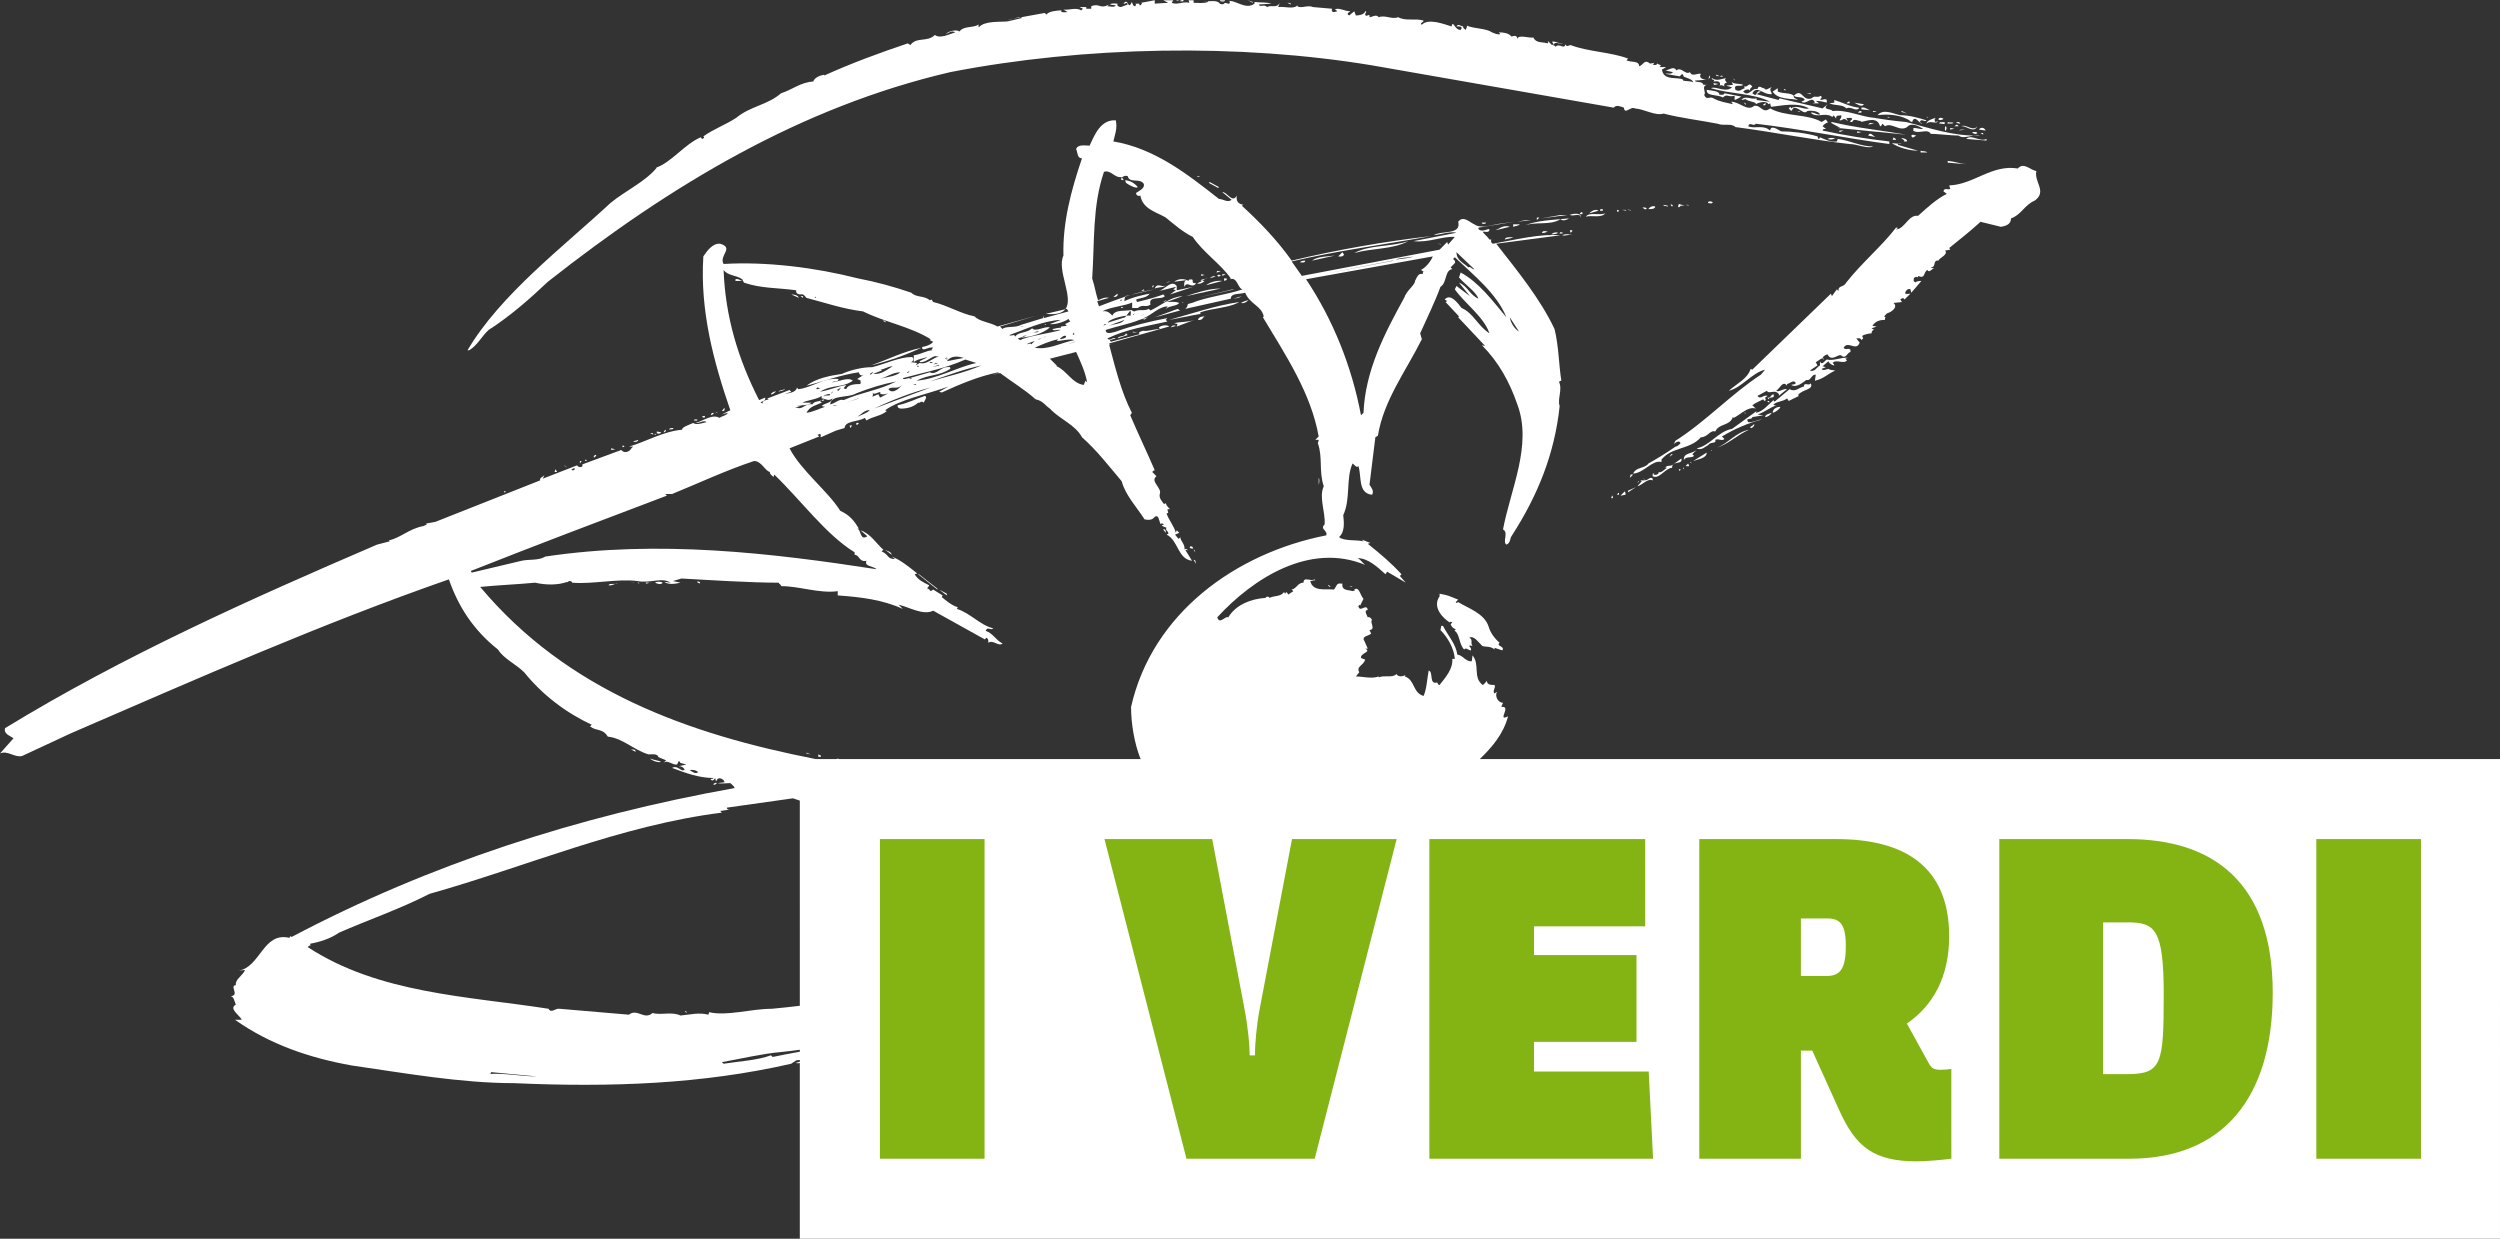 <?xml version="1.0" encoding="UTF-8" standalone="no"?>
<svg
   xmlns:dc="http://purl.org/dc/elements/1.1/"
   xmlns:cc="http://creativecommons.org/ns#"
   xmlns:rdf="http://www.w3.org/1999/02/22-rdf-syntax-ns#"
   xmlns:svg="http://www.w3.org/2000/svg"
   xmlns="http://www.w3.org/2000/svg"
   xml:space="preserve"
   style="enable-background:new 0 0 708.585 351.103;"
   viewBox="0 0 708.585 351.103"
   height="351.103px"
   width="708.585px"
   y="0px"
   x="0px"
   id="Layer_1"
   version="1.0"><rect x="0" y="0" width="708.585" height="351.103" fill="#333333" stroke="none"/><defs
   id="defs441" />
<g
   id="g436">
	<polygon
   id="polygon2"
   points="334.005,0.318 333.267,0.07 334.005,0.07 334.005,0.318  "
   fill="#FFFFFF" />
    <path
   id="path4"
   d="M335.432,0.07c0.234,0.485-0.712,0.248-1.195,0.248C334.48,0.318,334.95-0.179,335.432,0.07L335.432,0.07   L335.432,0.07z"
   fill="#FFFFFF" />
    <path
   id="path6"
   d="M338.313,0.794c1.2,0,2.877,0.238,4.072-0.24c0-0.485-0.728,0-0.964-0.237   c1.199,0.237,3.594-0.497,4.305,0.715c0.504,0.249,0.984,0.249,1.221,0c0.484-0.715,1.425,0.73,1.677-0.478   c-0.252-0.485-0.481-0.237-0.718-0.237c2.385-0.497,5.016,2.63,7.673,0.715l0-0.478c1.645,0.24,3.345,0,4.773,0.478l-3.593,0.249   c0.465,0.949,1.438-0.249,2.393,0.718c1.201-0.718,2.647,0.481,3.597-1.204l-0.482,1.204c1.946-0.237,4.324,0.711,5.517-0.481   l-0.245,0c0.732,1.193,3.113-0.236,4.554,0.482l5.51,0.481c-0.235,0.23-0.234,0.944,0.485,0.944l0.96-0.228   c-0.248-0.248-0.484-0.487-0.714-0.487c0.955-0.711,2.859,0.487,4.316,0.487c0.223,0.228-1.456,0.48-0.254,1.199l1.445-1.199   l0.464,1.199c0.711,0,2.415-0.233,2.644-1.199c0.733,0-0.228,0.713,0,0.966c0.257,0.944,1.451-0.738,1.216,0.715   c0.705,0,1.899-0.968,2.627,0c1.902-0.715,3.58,0.711,5.507,0c2.145,1.196,4.768,0.229,7.189,0.944   c0,0.485-0.733,0.485-0.733,0.975l0.25,0.228c1.694-1.917,6.225-0.228,8.385,0.463c0.249-0.213,0-0.691,0.475-0.691   c0.485,0.478,0.95,1.689,2.149,1.689l0.253-0.5c0-0.498-0.484-0.499-0.964-0.499l-0.236,0l-0.251,0c0.487-0.93,1.199,0,1.929,0   c-0.249,0.247,0.254,0.73,0.739,0.998c0-0.5,0.461-0.752,0.232-1.211c2.391,0.943,5.489,0.711,7.169,1.904   c0.71,0.24,1.427,0.737,2.391,0.486l-0.48-0.486c1.464,0,2.897,0.24,3.608,1.187c0.72-0.233,1.663-0.451,1.663,0.72   c0.255-1.42,3.113-0.223,4.56-0.451c0.731,1.661,2.412,1.183,4.072,1.661c0.256-0.237,0.001-0.478,0-0.715l1.184,1.198   c0.731-0.237,0.269-0.483,0-0.961c1.217-0.237,1.928,0.725,3.123,0.478c-0.941,0.483-1.906-0.714-2.637,0.247   c-0.486,0.486,0.495,0.237,0.495,0.723c1.202-1.206,2.399,0.949,2.867-0.723c0.262,0.954,0.978,0.237,1.438,0.237   c5.045,1.927,11.262,1.927,16.291,3.822l-0.465,0.485c1.421,0.718,3.594,0,3.594,1.696c1.195-0.262,1.428-2.181,3.106-0.749   l1.21-0.23l-0.478,0.499c0.718,0.218,1.184,0.218,1.414-0.498l-0.23,0.23l1.199,0.486l-0.484,0.495l1.913,0l-1.182,0.718   c0.47,3.373,4.554,1.907,5.99,2.86l0,0.248c0.95,0.266,1.664,0,2.862,0.48c-0.236-0.956-1.912-1.191-2.862-1.681l0.232,0   l-0.487-0.713l-0.711,0.713L472,20.926c0.717-0.228,1.676,0.248,2.163-0.478L472,19.962c0.952,0,2.418-1.443,3.129,0   c1.435-1.181,2.627,1.449,3.824,0.486c0.718,1.429,1.915,0.25,3.127,0.478c-0.732,1.203,0.697,1.666,1.667,1.666l-3.361,0.248   c0.227,0.718,2.143,0,2.391,1.201l0.97,0c-1.667,0.476,0,2.143-0.735,2.858c0.735,1.694,1.46,0.251,2.647,0.966   c1.698,0.973,3.597,1.215,5.509,1.674l-0.484-0.701c2.389,0,4.581,2.855,6.465,1.184c1.925-0.483,2.409,2.415,4.559,0.701   c4.323,2.416,10.542,1.47,14.621,3.859l1.181-0.728c0.262,0.252,0.261,0.728,0.731,0.728c-0.469,0.238-1.204,0.49-1.66,1.201   l0.928,0.715c-0.221,0.228-0.704-0.238-0.928,0.5c6.447,1.426,12.674,2.378,18.91,3.096l0,0.728   c-12.694-1.674-25.403-4.325-37.837-5.75c-0.732,0.946-1.684-0.735-2.167,0.711c1.435,0.715,3.817-0.238,5.505,0.714l0.715,0.5   c0.251-1.715,2.162-0.272,3.128,0.231c2.865,0,7.179,0.47,10.296,1.429c0.239,0.252,0,0.718,0.483,0.718l0.232-0.466   c1.664,0.718,3.11,1.429,4.791,1.184l0.245-0.718c3.596,0.463,6.476,2.147,10.048,2.147c-1.674,0.735-4.546-0.701-6.686-0.701   c-10.792-1.194-21.316-3.375-32.348-4.804c-1.211-1.198-3.355-0.235-5.022-0.946c-5.04-0.966-10.796-1.684-15.35-2.878   c-2.382,0.711-5.255-1.204-8.141-1.47c-1.208-0.701-2.876,1.933-3.113-0.211c-0.723-0.238-2.154-0.973-2.871,0l-68.53-11.994   c-37.616-6.225-81.45-5.492-119.554,1.929c-42.155,9.826-79.079,31.868-114.046,59.417c-5.041,4.794-10.776,9.809-16.774,13.654   c-1.903,1.681-3.119,4.325-5.516,5.757l-0.47,0c9.344-15.822,27.049-29.228,40.474-41.7c4.325-3.594,9.822-5.979,13.176-10.051   l-0.232,0c4.308-1.426,8.144-6.703,12.693-8.616c0.245,0.238,0.245,0.466,0.479,0.467c0.252-0.228,0.484-0.228,0.484-0.467   l-0.231-0.251c2.624-1.933,6.468-3.376,9.333-5.271c4.091-3.365,8.86-3.596,12.7-6.955c3.112-0.969,5.509-3.114,9.101-3.327   c0.485-1.228,1.926-1.695,3.13-1.932l-0.001,0.237c7.411-3.379,15.815-6.488,23.704-9.117l0.713,0.483   c1.698-2.412,4.806-0.72,6.955-2.863c1.448,1.17,4.074-0.25,5.753-0.737c-0.947-0.693-1.929,0.24-2.645,0.486   c0.503-0.726,2.892-1.448,3.848-0.726c1.194-1.664,3.852-0.953,5.269-1.914c0.232-0.468,0.001,0.463,0.232,0.709   c1.674-1.912,6.003-1.427,8.15-1.661l4.079-0.966c-0.47-0.711-2.644,0.482-4.079,0.481l10.546-1.912l0.468,0.486   c0.483-0.966,3.13-1.215,4.324-1.215L300.7,3.197c0.461,0.48,1.196,0.228,1.91,0.228l-1.194-0.715   c1.659,0.238,3.595-0.711,5.037,0.238l0.485-0.468l-0.968-0.481l1.915,0l0,0.481l1.414,0l0-0.718   c2.416-0.968,2.416,0.948,5.042-0.481l-0.469,0.481c0.714,0,1.931,0.468,2.399-0.245l-1.686-0.236   c0.481-0.487,1.431-0.249,2.144-0.249c-0.212,0.73,0.487,0.966,0.989,0.966c0.707-0.237,1.175-0.482,1.912-0.718   c-0.27-0.963-0.736,0-1.204-0.248c1.433-1.916,1.204,2.164,2.382-0.478c0.255,0.478,0.255,1.208,0.969,1.208l0.23-0.481   l-0.23-0.249l1.195,0c0,0-0.228,0.249,0,0.249c0,0.236,0,0.236,0.246,0.236l0.485-0.485l-0.245-0.238l3.837-0.725l0,0.963   l3.829-0.238l-1.434-0.725l2.867,0l-0.468,0.725c1.663,0.723,3.099-0.476,5.023,0l-0.231-0.725l1.43,0L338.313,0.794L338.313,0.794   L338.313,0.794z"
   fill="#FFFFFF" />
    <path
   id="path8"
   d="M347.174,0.07c0.257,0.485-1.448,0.485-1.449,0L347.174,0.07L347.174,0.07L347.174,0.07z"
   fill="#FFFFFF" />
    <polygon
   id="polygon10"
   points="355.078,0.794 353.642,0.07 355.078,0.555 355.078,0.794  "
   fill="#FFFFFF" />
    <path
   id="path12"
   d="M365.859,1.033l0,0.248l-0.965-0.487C365.138,0.794,365.619,0.794,365.859,1.033L365.859,1.033L365.859,1.033z   "
   fill="#FFFFFF" />
    <polygon
   id="polygon14"
   points="311.229,1.762 311.229,1.762 310.52,2.23 310.52,1.999 311.229,1.762  "
   fill="#FFFFFF" />
    <polygon
   id="polygon16"
   points="406.598,6.556 406.598,6.306 407.556,6.556 407.328,6.796 406.598,6.556  "
   fill="#FFFFFF" />
    <path
   id="path18"
   d="M449.961,14.214c0,0.243-0.484,0.492-0.715,0.492C449.478,14.457,449.729,14.214,449.961,14.214   L449.961,14.214L449.961,14.214z"
   fill="#FFFFFF" />
    <polygon
   id="polygon20"
   points="469.837,20.699 469.838,20.449 470.807,20.448 470.807,20.698 469.837,20.699  "
   fill="#FFFFFF" />
    <path
   id="path22"
   d="M484.471,22.129l-0.244,0.463l0.245-1.181C484.472,21.411,484.955,21.878,484.471,22.129L484.471,22.129   L484.471,22.129z"
   fill="#FFFFFF" />
    <polygon
   id="polygon24"
   points="486.374,21.411 486.374,21.175 487.102,21.411 487.102,21.639 486.374,21.411  "
   fill="#FFFFFF" />
    <path
   id="path26"
   d="M488.29,21.639c-0.001,0.238-0.467,0-0.933,0C487.585,21.639,488.054,21.175,488.29,21.639L488.29,21.639   L488.29,21.639z"
   fill="#FFFFFF" />
    <path
   id="path28"
   d="M489.256,22.129c-0.714,0.463,0,0.977,0.231,1.429c-0.715-0.238-0.946,0.483-0.714,0.959   c-0.483-0.476-1.671-0.476-1.415,0c0.228-0.231,0.227-0.959-0.001-1.198c-0.483-0.48-1.197-0.214-1.698-0.214   c0.715-0.742-0.704-0.265-0.463-0.977C486.618,23.106,487.823,22.364,489.256,22.129L489.256,22.129L489.256,22.129z"
   fill="#FFFFFF" />
    <polygon
   id="polygon30"
   points="491.651,22.84 491.168,22.129 491.65,22.592 491.651,22.84  "
   fill="#FFFFFF" />
    <path
   id="path32"
   d="M494.06,24.042c-0.487,0.714-2.893-0.483-2.164,1.422c1.178,0.721,1.677-0.211,2.633-0.463l-0.238-0.483   c1.456,0.238,1.198-1.412,2.375,0l-0.695,0.735c0.232,0,0.001,0.211,0,0.463c-0.225-0.714-1.443-0.252-1.912,0.235   c1.688,1.684,2.388-1.194,4.059-0.698c0.48-1.694,1.677,0.463,2.181-0.497l-0.258,0.245c0.469,0.949,1.416-0.245,2.156-0.245   c-0.965,0.497-0.001,1.429,0,1.933c-2.638,0.211-4.078-2.647-5.531-0.255c1.682,1.432,0.735-0.97,2.409-0.483l-1.191,0.738   l6.242,1.66l0.231-0.483l12.225,2.858l1.429-1.184c-1.681,1.704,0.947,1.184,1.426,1.933c3.845-0.483,8.156,1.667,11.759,1.915   c2.616,0.466,6.206,0.949,9.084,1.194c6.726,1.677,13.195,4.076,20.857,3.841c-1.68-0.497-4.565,1.204-5.988,0   c-2.16,0-5.998-0.497-7.914-0.497c-0.966-1.667-3.368,0.248-5.029-0.929c0.225,0,0-0.738,0.225-0.738   c0.973,0,1.939,0.466,2.633,0.238c-1.198-0.715-3.342-1.916-4.525-0.48c-2.174,1.429-4.314-1.436-6.267-0.235l-0.695-0.711   c-0.241,0.211-0.241,0.711-0.721,0.711c-0.711-2.879-3.845-1.446-5.498-1.201l0.234-0.245c-0.967,0-2.168-0.949-2.626,0.245   l-0.487,0c-0.234-0.477,0.487-0.477,0.487-0.96c-0.487-0.483-0.97,0-1.684-0.235l0.483,0.949c-0.735-0.483-0.735-0.949-1.916-0.231   l-0.496,0c0.238-0.483,0.711-0.718,0.496-1.449c-0.259,0.248-1.422-0.218-1.422,0.732l0.001,0.235l-0.722-0.967   c-0.269,0.967-0.749,0-1.464,0c-1.66-0.463-3.592,0.732-5.021-0.721c0.963-0.241,1.681,0.721,2.626,0.503   c-0.231-0.966-2.627-1.194-3.596-0.966c-0.963,1.184-2.161-0.96-3.824-0.96l-0.724,0.96l-0.721-0.749l0.479-0.449l0.242,0.449   c1.443-1.184,3.586,0.521,5.022,0c-3.347-1.885-7.887-0.701-10.764-0.449l-0.252-0.98l-0.476,0.245   c-0.449-0.946-2.402-0.701-3.576,0c0.228-0.701-2.168-0.701-2.882-1.443l-1.202,0.252c0.956-1.449,2.876,0,4.311-0.483l0,0.483   l3.824,0.49c-4.559-2.405-11.258-2.15-16.753-3.838c1.419-0.714,4.063,1.432,5.974-0.245l-1.673-0.469l1.913-0.245l-0.483-1.201   C490.929,24.042,493.073,23.558,494.06,24.042L494.06,24.042L494.06,24.042z"
   fill="#FFFFFF" />
    <path
   id="path34"
   d="M487.101,23.803c-0.483,0-1.443,0.715-1.442-0.245L487.101,23.803L487.101,23.803L487.101,23.803z"
   fill="#FFFFFF" />
    <path
   id="path36"
   d="M503.871,25.95c1.677,0.738,3.589,0.235,4.556,1.201c2.378-2.395,2.378,1.688,5.025,0.715   c0.96-0.966,1.45,0,2.644-0.715c0.487,0.483,0,0.946-0.248,0.946c0.483,0.742,2.164-0.946,1.926,0.984   c-0.967-0.242-1.926-0.487-3.123-0.487l0.966,0.701l-1.919,0l0.714-0.214c-0.228-0.487-0.479-0.984-1.191-0.732   c-0.497,0-1.697,1.191-2.63,0.49l0.932-0.49c-0.452-1.198-2.147-0.483-3.096-1.198l0,0.483l1.197,0.715   c-1.684-0.483-5.753,0-7.179-2.399l1.426-0.949L503.871,25.95L503.871,25.95L503.871,25.95z"
   fill="#FFFFFF" />
    <polygon
   id="polygon38"
   points="506.032,25.715 505.548,25.253 506.031,25.253 506.032,25.715  "
   fill="#FFFFFF" />
    <path
   id="path40"
   d="M487.357,26.9c0.466-0.211,1.185,0.252,1.416-0.466l4.801,0.943c-0.5,0.258-1.188,0.721-1.923,0.973l0-1.198   c-2.164,0.483-1.919-0.718-3.362,0.483c-1.415-0.946-4.777-0.259-4.542-2.171C485.197,25.715,487.357,25.715,487.357,26.9   L487.357,26.9L487.357,26.9z"
   fill="#FFFFFF" />
    <polygon
   id="polygon42"
   points="513.22,26.688 512.016,26.433 513.221,26.433 513.22,26.688  "
   fill="#FFFFFF" />
    <path
   id="path44"
   d="M526.868,30.513l0.001,0.211c-0.96,0.97-2.158-0.701-3.587,0c-0.942-1.184-3.104-0.701-4.788-1.429   l1.409-0.214l0-0.732C522.34,29.081,524.48,30.275,526.868,30.513L526.868,30.513L526.868,30.513z"
   fill="#FFFFFF" />
    <path
   id="path46"
   d="M524.244,29.295l-0.963,0c0.235,0,0.483-0.701,0.963-0.456L524.244,29.295L524.244,29.295z"
   fill="#FFFFFF" />
    <path
   id="path48"
   d="M494.774,29.295l0,0.497l-0.483-0.711C494.529,29.081,494.529,29.295,494.774,29.295L494.774,29.295   L494.774,29.295z"
   fill="#FFFFFF" />
    <path
   id="path50"
   d="M528.287,29.54c-0.695,1.184-2.379-0.459-2.862-0.459L528.287,29.54L528.287,29.54L528.287,29.54z"
   fill="#FFFFFF" />
    <path
   id="path52"
   d="M500.511,29.295c0,0.497-0.469,0.728-0.715,0.497C499.558,29.54,500.3,29.295,500.511,29.295L500.511,29.295   L500.511,29.295z"
   fill="#FFFFFF" />
    <path
   id="path54"
   d="M530.005,31.244l-2.413-0.255l0-0.476C528.535,30.275,529.257,30.989,530.005,31.244L530.005,31.244   L530.005,31.244z"
   fill="#FFFFFF" />
    <polygon
   id="polygon56"
   points="510.09,31.694 509.376,31.472 510.091,31.472 510.09,31.694  "
   fill="#FFFFFF" />
    <path
   id="path58"
   d="M527.593,31.935l-0.967,0c0.242-0.463,0.473-0.463,0.967-0.463L527.593,31.935L527.593,31.935z"
   fill="#FFFFFF" />
    <path
   id="path60"
   d="M531.911,31.472c-0.265,0.221-1.443,0.463-0.98,0L531.911,31.472L531.911,31.472L531.911,31.472z"
   fill="#FFFFFF" />
    <polygon
   id="polygon62"
   points="538.848,31.694 539.09,31.472 540.539,32.194 538.848,31.694  "
   fill="#FFFFFF" />
    <path
   id="path64"
   d="M546.031,34.106c-0.48,0.715-1.443-0.718-1.906,0.477l0.721,0.49c-0.721,0.211-2.156-2.878-2.868-0.49   l-0.731-0.245l0.235,0c-2.168-1.681-6.223-2.143-9.336-1.681c1.667-1.933,4.314-0.463,6.455,0   C541.247,32.656,543.642,33.388,546.031,34.106L546.031,34.106L546.031,34.106z"
   fill="#FFFFFF" />
    <polygon
   id="polygon66"
   points="535.493,33.388 534.789,33.14 535.493,33.14 535.493,33.388  "
   fill="#FFFFFF" />
    <path
   id="path68"
   d="M546.521,33.14c-0.253,0.248-0.001,0.248-0.001,0.248l-0.489-0.248L546.521,33.14L546.521,33.14L546.521,33.14   z"
   fill="#FFFFFF" />
    <path
   id="path70"
   d="M548.684,33.388c-0.255,0.235-0.49,0.466-0.256,0.949c0.256,0.735,0.722-0.483,0.722,0.245   c-0.722,0.49-2.385-0.477-3.121,0.49C546.031,34.106,547.949,33.623,548.684,33.388L548.684,33.388L548.684,33.388z"
   fill="#FFFFFF" />
    <path
   id="path72"
   d="M550.841,33.623c-0.265,0.483-1.211,0.483-1.446,0.231C549.631,33.14,550.345,33.388,550.841,33.623   L550.841,33.623L550.841,33.623z"
   fill="#FFFFFF" />
    <path
   id="path74"
   d="M551.307,34.82c-0.231,0.725-0.963,0-1.677,0.252l0.224-0.49C550.345,34.82,550.842,34.337,551.307,34.82   L551.307,34.82L551.307,34.82z"
   fill="#FFFFFF" />
    <path
   id="path76"
   d="M553.707,34.82c-0.718,0.463-0.95,0-1.66,0.252l0-0.49C552.485,34.82,553.203,34.583,553.707,34.82   L553.707,34.82L553.707,34.82z"
   fill="#FFFFFF" />
    <path
   id="path78"
   d="M540.28,38.175l-19.642-1.915l0.953,0l-2.634-1.439l0.265-0.238C526.14,36.26,533.577,36.998,540.28,38.175   L540.28,38.175L540.28,38.175z"
   fill="#FFFFFF" />
    <path
   id="path80"
   d="M555.619,35.072l-1.198-0.252C554.652,34.582,555.38,34.337,555.619,35.072L555.619,35.072L555.619,35.072z"
   fill="#FFFFFF" />
    <polygon
   id="polygon82"
   points="529.501,35.283 530.005,34.821 531.196,35.072 529.501,35.283  "
   fill="#FFFFFF" />
    <polygon
   id="polygon84"
   points="553.938,35.783 554.652,35.283 555.149,35.783 553.938,35.783  "
   fill="#FFFFFF" />
    <path
   id="path86"
   d="M560.43,35.783c-0.974,2.144-3.131-0.238-4.566,0C557.299,35.072,559.205,37.447,560.43,35.783L560.43,35.783   L560.43,35.783z"
   fill="#FFFFFF" />
    <path
   id="path88"
   d="M551.556,36.998c-0.479,0.231-0.248-0.738-0.248-1.215C552.046,36.018,551.556,36.726,551.556,36.998   L551.556,36.998L551.556,36.998z"
   fill="#FFFFFF" />
    <polygon
   id="polygon90"
   points="552.757,36.726 552.757,36.26 553.937,36.498 552.757,36.726  "
   fill="#FFFFFF" />
    <path
   id="path92"
   d="M562.818,36.998l-1.912-0.272C561.348,36.018,562.328,36.018,562.818,36.998L562.818,36.998L562.818,36.998z"
   fill="#FFFFFF" />
    <polygon
   id="polygon94"
   points="555.149,36.998 555.864,36.726 557.061,36.726 555.149,36.998  "
   fill="#FFFFFF" />
    <polygon
   id="polygon96"
   points="521.353,37.447 521.353,36.998 522.553,36.998 521.353,37.447  "
   fill="#FFFFFF" />
    <polygon
   id="polygon98"
   points="526.385,37.699 526.385,37.229 527.592,37.447 526.385,37.699  "
   fill="#FFFFFF" />
    <path
   id="path100"
   d="M560.429,37.699c-0.271,0.476-1.224,0.228-1.456-0.252C559.457,37.447,560.157,37.229,560.429,37.699   L560.429,37.699L560.429,37.699z"
   fill="#FFFFFF" />
    <polygon
   id="polygon102"
   points="562.09,38.175 561.348,37.699 562.09,37.699 562.09,38.175  "
   fill="#FFFFFF" />
    <path
   id="path104"
   d="M531.91,38.91l-2.409-0.486C530.223,36.998,530.931,38.91,531.91,38.91L531.91,38.91L531.91,38.91z"
   fill="#FFFFFF" />
    <path
   id="path106"
   d="M543.166,38.424c-0.258,0-1.188,1.205-1.443,0C542.206,37.927,542.69,38.424,543.166,38.424L543.166,38.424   L543.166,38.424z"
   fill="#FFFFFF" />
    <path
   id="path108"
   d="M537.402,39.628l-0.943,0l0.221-0.718C536.681,39.148,537.401,39.148,537.402,39.628L537.402,39.628   L537.402,39.628z"
   fill="#FFFFFF" />
    <path
   id="path110"
   d="M520.179,39.148c-0.742,0.48-1.453,0.48-2.167,0.228C518.726,38.91,519.437,39.148,520.179,39.148   L520.179,39.148L520.179,39.148z"
   fill="#FFFFFF" />
    <path
   id="path112"
   d="M563.05,39.839l-5.751-0.463c1.45-1.449,3.838,0.963,5.75,0L563.05,39.839L563.05,39.839z"
   fill="#FFFFFF" />
    <path
   id="path114"
   d="M540.539,40.094h-0.98l0.234-0.255l-0.945-0.69C539.559,39.148,540.539,39.376,540.539,40.094L540.539,40.094   L540.539,40.094z"
   fill="#FFFFFF" />
    <path
   id="path116"
   d="M539.09,40.823c-0.242,0-0.957-0.483-1.208,0.231l5.76,1.667c-2.395,0-5.76-0.946-7.417-2.15L539.09,40.823   L539.09,40.823L539.09,40.823z"
   fill="#FFFFFF" />
    <path
   id="path118"
   d="M546.268,43.218l-1.898,0l0-0.497C544.846,42.952,545.785,42.721,546.268,43.218L546.268,43.218   L546.268,43.218z"
   fill="#FFFFFF" />
    <path
   id="path120"
   d="M557.299,46.545l-5.253-0.446l0-0.5C554.421,45.844,555.149,46.317,557.299,46.545L557.299,46.545   L557.299,46.545z"
   fill="#FFFFFF" />
    <path
   id="path122"
   d="M577.177,48.491c-0.714,3.106,3.12,5.736-0.463,8.367c-2.892,1.201-3.852,4.073-6.729,5.046   c0,1.674-1.443,2.157-2.859,2.385l-5.777-1.422c-2.858,2.644-5.967,5.032-8.863,7.414l0.271,0.491l-1.449,0.231   c0.969,1.188-1.453,1.913-1.913,2.872c-1.68-0.252-0.48,1.918-2.161,1.919c0.231,0.224,0.48,0.224,0.959,0.224   c-0.728,0.276-1.428,1.435-1.925,0.49c-1.205,0.735-0.484,2.64-2.628,1.694l0.001,0.459c-0.477-0.459-1.436,0-1.212,0.725   c-0.225,0.479,0.476,0.479,0.477,0.724c0.259-0.48,1.218-0.48,1.68-0.479l-2.865,3.341l-0.241-0.96   c-0.724-0.466-1.687,0.732-1.432,1.215c0.49,0.228,0.946,0,1.432,0l-1.687,1.671c-0.235-0.728-0.947-0.238-1.195,0l0.49,0.704   l-2.409,0.268c1.453,1.194-0.694,2.631-1.664,2.879c-0.473,0.218-0.745,0.708-0.955,0.925l0.482,0.487l-0.272-0.001l0,0.504   c-1.195,0-2.627,0.228-3.573,1.677l1.211,0.211l-1.442,0.487l0.728,0.479c-0.497,0-0.728,0.482-0.728,0.966   c-0.463,0-1.933,0.238-2.654,0.714c0,0.232,0.259,0.469,0.259,0.721l-0.48,0.476c-0.234-0.727-0.966-0.476-1.453-0.476l0.959,1.195   c-0.959,2.643-3.334-0.718-4.545,1.442c0.476,0.963,2.157-0.477,1.926,1.201c-0.964,0.228-1.198,1.912-2.416,1.177   c-0.711-1.177-2.841,1.943-4.052-0.463c-0.722,0-2.165,1.198-0.973,1.429c-0.457-0.965-1.667,0.494-2.389,0.736l0.483,0.946   l-2.164,1.446c1.443,0.491,1.933-0.962,2.879-1.446l0-1.187c0.482,1.421,1.442-0.262,1.925-0.494   c1.932,0.493,4.076-0.715,5.991-0.463l-0.735,0.232l0.487,0.462c-0.963,1.219-3.089-0.462-4.08,0.745   c0.269,0.221,0.467,0.473,0.466,0.704c-0.466,0-1.408-0.483-1.66-1.187l-1.661,1.422l0.929,0.249l-1.18,0.487   c0.251,0.711,1.443,0,2.163,0l0,0.218l1.685,0.259c-2.168,0.949-3.372,2.395-5.767,2.875l0.238-1.695   c-1.197-0.231-1.429,1.912-2.634,1.456c-0.946,0.691-2.872,2.389-4.314,1.443c0.477-0.251,1.442,0.001,1.191-0.752   c-0.714-0.691-1.433,0.269-2.379,0.501l0.001,0.463c-1.215-1.654-2.158,0.984-3.107,1.449c0.95,0.484,1.892-0.714,3.106-0.465   l-2.388,1.915c0.462-0.477-0.484-1.191-1.198-1.191c-0.969,0-1.697,0.452-2.146-0.259l-2.664,1.45c0.956,1.191,1.677-0.477,2.875,0   l-0.695,0.483l0.211,0.708l-0.469,0.237l-0.245-0.479c-0.967,0.48-2.14,0.963-3.13,1.678l0.99,0.969   c-2.167-0.735-4.31,1.665-6.243,2.624l-0.245-0.231c-0.96,2.626-3.811,1.68-5.008,4.086c-1.454-0.494-2.161,1.65-4.08,1.651   c-3.126,3.599-8.404,2.647-11.272,6.478c0.247,0,0.247,0.482,0,0.483c-2.63-0.483-4.794,3.103-7.907,3.335   c0.737-1.919,3.368-1.429,4.307-2.858c2.161-1.197,5.294-3.109,7.673-4.79c0.486,0,0.96-0.483,1.443-0.966   c-0.246-0.966-1.443-0.229-1.905,0.252l0.463-0.953c8.404-5.287,16.049-13.443,24.194-18.714l1.225-1.439   c-3.851,0.959-6.506,5.049-10.309,5.998c2.395-2.143,5.274-3.345,6.212-6.216l0.463,0.218l22.292-21.545l0.265,0.712l1.415-1.926   l0.483,0.483c-0.237-1.671,1.433-0.95,2.161-2.386c4.311-5.521,10.055-10.309,14.12-15.586l0.48,0c0,0.255-0.235,0.254-0.479,0.49   c2.392-0.001,3.593-4.314,6.24-3.832c2.627-2.395,5.274-4.791,8.153-6.236l-0.953-0.718c0.235-1.191,1.436-0.246,1.916-0.722   l-0.273-0.956c6.972-0.234,11.994-6.005,19.432-4.794C573.598,45.845,575.517,48.243,577.177,48.491L577.177,48.491L577.177,48.491   z"
   fill="#FFFFFF" />
    <path
   id="path124"
   d="M516.096,105.731c-0.249,0-0.964,0.735-0.964,0L516.096,105.731L516.096,105.731L516.096,105.731z"
   fill="#FFFFFF" />
    <path
   id="path126"
   d="M509.625,111.974l0.234,0.245l-2.879,1.43l-0.466-0.728c-1.214,0.96-2.644,0.728-3.842,1.711   c0.256,0.45,0.736,0.215,0.97,0.215c-2.186,0.714-3.342,1.912-5.524,2.634l1.677,0.224l-3.13,0.504c0,0.966-2.137,0-1.177,1.429   c1.178,0.252,2.63-0.714,3.818-0.715c-3.818,0.967-7.656,2.627-11.252,4.791l0.718,0.728c-0.95,0.701-1.416-0.258-2.613,0.218   c0.459,1.218-1.454,0.483-1.933,1.449c-0.943,0.484-1.93,1.681-3.359,0.966c3.838-0.731,6.005-4.78,10.062-5.525l6.954-5.042   l-0.228,0.503c1.902-0.251,3.576-2.378,5.017-3.599l0.255,0.469l4.311-3.576c1.654,0.95,2.62-0.482,4.049-0.745   c0-1.435,1.435,0,1.933-0.932C514.183,110.539,510.805,110.304,509.625,111.974L509.625,111.974L509.625,111.974z"
   fill="#FFFFFF" />
    <polygon
   id="polygon128"
   points="506.981,112.219 509.625,110.77 510.09,110.77 506.981,112.219  "
   fill="#FFFFFF" />
    <path
   id="path130"
   d="M502.673,111.743c0.487,1.426-0.964,0.477-1.442,1.426l-0.237-0.466   C501.96,112.92,501.708,111.974,502.673,111.743L502.673,111.743L502.673,111.743z"
   fill="#FFFFFF" />
    <polygon
   id="polygon132"
   points="508.427,112.219 508.427,111.974 508.893,111.974 508.892,112.22 508.427,112.219  "
   fill="#FFFFFF" />
    <polygon
   id="polygon134"
   points="501.457,114.131 500.783,113.649 501.457,113.648 501.457,114.131  "
   fill="#FFFFFF" />
    <path
   id="path136"
   d="M504.588,115.316c0,0.5-1.18,1.443-2.143,1.695C502.445,115.816,503.643,115.315,504.588,115.316   L504.588,115.316L504.588,115.316z"
   fill="#FFFFFF" />
    <polygon
   id="polygon138"
   points="494.774,117.225 494.291,117.011 494.774,117.01 494.774,117.225  "
   fill="#FFFFFF" />
    <path
   id="path140"
   d="M502.196,117.011c-0.487,0.694-1.202,1.197-1.897,1.197C500.3,117.479,501.457,117.225,502.196,117.011   L502.196,117.011L502.196,117.011z"
   fill="#FFFFFF" />
    <path
   id="path142"
   d="M496.448,121.318l-0.245,0c-0.456-0.484,0.722-0.483,0.946-1.191   C497.401,120.589,496.924,121.083,496.448,121.318L496.448,121.318L496.448,121.318z"
   fill="#FFFFFF" />
    <path
   id="path144"
   d="M495.747,121.801c-3.361,1.425-5.757,4.076-9.588,5.273C489.732,125.877,491.896,122.512,495.747,121.801   L495.747,121.801L495.747,121.801z"
   fill="#FFFFFF" />
    <polygon
   id="polygon146"
   points="485.196,127.789 484.955,127.544 485.197,127.544 485.196,127.789  "
   fill="#FFFFFF" />
    <path
   id="path148"
   d="M479.671,128.735l0.483,0.476c-0.714,0.743-2.399,0-2.878,1.212c-0.232-2.15,2.164-1.688,3.593-2.879   L479.671,128.735L479.671,128.735z"
   fill="#FFFFFF" />
    <path
   id="path150"
   d="M479.906,130.668l3.84-2.395C483.747,129.953,481.097,130.185,479.906,130.668L479.906,130.668   L479.906,130.668z"
   fill="#FFFFFF" />
    <polygon
   id="polygon152"
   points="473.199,129.47 473.676,128.734 474.162,128.735 473.199,129.47  "
   fill="#FFFFFF" />
    <path
   id="path154"
   d="M473.914,132.58c-2.126,0.232-3.591,3.348-5.49,2.402l0-0.741l0.478,0l-0.242,0.265   c0.482,0.218,1.662,0,1.433-0.728c0.714,0.463,1.907-0.966,2.41-1.198l-0.503,0c0.237-0.715,1.452-0.483,1.915-0.715l2.651-1.912   C477.044,131.865,473.914,130.423,473.914,132.58L473.914,132.58L473.914,132.58z"
   fill="#FFFFFF" />
    <path
   id="path156"
   d="M479.439,131.382L479.439,131.382l-0.486-0.476C479.208,130.906,479.439,131.13,479.439,131.382   L479.439,131.382L479.439,131.382z"
   fill="#FFFFFF" />
    <path
   id="path158"
   d="M478.708,131.865c0.244,0.456-0.47,0.232-0.953,0.232l0.711-0.715L478.708,131.865L478.708,131.865   L478.708,131.865z"
   fill="#FFFFFF" />
    <path
   id="path160"
   d="M477.276,132.58c0,0.231-0.231,0.476-0.231,0.476l0-0.476L477.276,132.58L477.276,132.58L477.276,132.58z"
   fill="#FFFFFF" />
    <path
   id="path162"
   d="M476.323,133.056l-0.245,0.477l-0.238-0.477C475.84,133.055,476.323,132.811,476.323,133.056L476.323,133.056   L476.323,133.056z"
   fill="#FFFFFF" />
    <polygon
   id="polygon164"
   points="461.937,135.458 462.175,134.505 462.9,134.505 461.937,135.458  "
   fill="#FFFFFF" />
    <path
   id="path166"
   d="M468.424,135.689l0,0.477c-1.447-0.708-3.126,1.456-4.323,1.667l1.197-1.408c0.001-0.259-0.483,0-0.236-0.259   l1.433,0l-0.714-0.476l0.232-0.001C466.268,137.119,467.692,134.723,468.424,135.689L468.424,135.689L468.424,135.689z"
   fill="#FFFFFF" />
    <polygon
   id="polygon168"
   points="464.101,136.901 464.32,136.424 464.586,136.424 464.101,136.901  "
   fill="#FFFFFF" />
    <polygon
   id="polygon170"
   points="461.457,139.065 463.637,138.085 461.457,139.535 461.457,139.065  "
   fill="#FFFFFF" />
    <path
   id="path172"
   d="M460.736,140.241c-0.466,0-0.942,0.232-1.424,0.232l1.194-1.198   C460.736,139.535,460.736,140.018,460.736,140.241L460.736,140.241L460.736,140.241z"
   fill="#FFFFFF" />
    <path
   id="path174"
   d="M458.828,140.242l-0.483,0l0.248-0.476C459.064,139.534,458.828,140.017,458.828,140.242L458.828,140.242   L458.828,140.242z"
   fill="#FFFFFF" />
    <path
   id="path176"
   d="M457.145,141.195l-0.494,0l0.266-0.722C457.145,140.473,457.144,140.963,457.145,141.195L457.145,141.195   L457.145,141.195z"
   fill="#FFFFFF" />
    <polygon
   id="polygon178"
   points="339.272,50.152 339.512,49.92 340.237,50.152 339.272,50.152  "
   fill="#FFFFFF" />
    <path
   id="path180"
   d="M322.493,53.037c-0.485,0.47-2.379-0.486-3.345-1.204l-0.253-0.729   C320.115,51.104,321.541,51.832,322.493,53.037L322.493,53.037L322.493,53.037z"
   fill="#FFFFFF" />
    <polygon
   id="polygon182"
   points="342.62,51.833 342.87,51.598 345.495,53.037 345.242,53.266 342.62,51.833  "
   fill="#FFFFFF" />
    <path
   id="path184"
   d="M485.428,57.345c0,0.476-0.956,0.232-1.201,0.231C483.747,57.093,484.955,56.858,485.428,57.345   L485.428,57.345L485.428,57.345z"
   fill="#FFFFFF" />
    <path
   id="path186"
   d="M476.323,58.301c-0.001,0.235-0.245,0.235-0.483,0.486l-0.231-0.251l0.231-0.715l1.671,0.479L476.323,58.301   L476.323,58.301L476.323,58.301z"
   fill="#FFFFFF" />
    <path
   id="path188"
   d="M474.163,58.301l-0.248,0.235l-0.463-0.477C473.913,57.821,473.914,58.059,474.163,58.301L474.163,58.301   L474.163,58.301z"
   fill="#FFFFFF" />
    <polygon
   id="polygon190"
   points="478.708,58.301 477.755,58.059 478.466,58.059 478.708,58.301  "
   fill="#FFFFFF" />
    <polygon
   id="polygon192"
   points="471.523,58.301 471.524,58.059 472.716,58.301 472.717,58.536 471.523,58.301  "
   fill="#FFFFFF" />
    <path
   id="path194"
   d="M469.142,58.536c0,0.734-1.192,0.734-1.934,0.734C467.692,58.536,468.424,58.301,469.142,58.536   L469.142,58.536L469.142,58.536z"
   fill="#FFFFFF" />
    <path
   id="path196"
   d="M466.727,59.022c-0.231,0.715-0.946,0.001-1.199-0.234C466.013,58.787,466.496,58.788,466.727,59.022   L466.727,59.022L466.727,59.022z"
   fill="#FFFFFF" />
    <path
   id="path198"
   d="M454.284,59.737l-0.732,0c-0.228-0.467,0.249-0.466,0.732-0.467L454.284,59.737L454.284,59.737z"
   fill="#FFFFFF" />
    <path
   id="path200"
   d="M462.175,59.489l0,0.248l-0.953-0.466C461.71,59.27,461.937,59.737,462.175,59.489L462.175,59.489   L462.175,59.489z"
   fill="#FFFFFF" />
    <path
   id="path202"
   d="M453.074,59.736l-2.629,0.718C450.929,59.991,452.14,59.022,453.074,59.736L453.074,59.736L453.074,59.736z"
   fill="#FFFFFF" />
    <path
   id="path204"
   d="M458.828,59.737c0,0,0,0.255-0.235,0.254l-0.249,0l0-0.503C458.593,59.488,458.828,59.488,458.828,59.737   L458.828,59.737L458.828,59.737z"
   fill="#FFFFFF" />
    <polygon
   id="polygon206"
   points="460.993,59.737 459.793,59.488 460.736,59.488 460.993,59.737  "
   fill="#FFFFFF" />
    <path
   id="path208"
   d="M448.513,60.699l-0.717,0.001c0-0.246,0.256-0.708,0.717-0.483L448.513,60.699L448.513,60.699z"
   fill="#FFFFFF" />
    <path
   id="path210"
   d="M448.052,61.652c-0.256-1.436-1.918-0.238-3.114-0.721C445.167,60.7,448.284,59.992,448.052,61.652   L448.052,61.652L448.052,61.652z"
   fill="#FFFFFF" />
    <path
   id="path212"
   d="M455.001,60.454c-1.201,1.45-3.838,0.477-5.524,0.96C450.446,59.991,453.324,61.183,455.001,60.454   L455.001,60.454L455.001,60.454z"
   fill="#FFFFFF" />
    <polygon
   id="polygon214"
   points="436.79,61.904 442.297,60.932 444.224,60.932 436.79,61.904  "
   fill="#FFFFFF" />
    <polygon
   id="polygon216"
   points="435.589,62.373 435.589,61.653 436.324,61.652 435.589,62.373  "
   fill="#FFFFFF" />
    <path
   id="path218"
   d="M444.707,61.904c-0.24,0.231-1.703,0.962-2.411,0.231c-3.115,1.926-7.187,0.48-10.544,1.926   C435.589,62.373,440.149,62.373,444.707,61.904L444.707,61.904L444.707,61.904z"
   fill="#FFFFFF" />
    <polygon
   id="polygon220"
   points="430.065,62.867 432.465,62.373 433.904,62.374 430.065,62.867  "
   fill="#FFFFFF" />
    <path
   id="path222"
   d="M421.203,63.095c0,0.483-1.415,0.482-1.181,0L421.203,63.095L421.203,63.095L421.203,63.095z"
   fill="#FFFFFF" />
    <path
   id="path224"
   d="M430.798,63.577c-0.478,0.484-1.432,0.484-1.91,0.711l0-0.711C429.365,63.578,430.32,63.578,430.798,63.577   L430.798,63.577L430.798,63.577z"
   fill="#FFFFFF" />
    <path
   id="path226"
   d="M427.92,64.289l-4.061,0.97C424.565,65.014,426.257,63.578,427.92,64.289L427.92,64.289L427.92,64.289z"
   fill="#FFFFFF" />
    <path
   id="path228"
   d="M445.652,65.258c0,0.446-0.228,0.446-0.485,0.714l-0.228-0.715L445.652,65.258L445.652,65.258L445.652,65.258z   "
   fill="#FFFFFF" />
    <path
   id="path230"
   d="M438.696,65.705c-0.466-0.001-0.96,0.503-1.66,0.268C437.268,65.259,438.23,65.511,438.696,65.705   L438.696,65.705L438.696,65.705z"
   fill="#FFFFFF" />
    <path
   id="path232"
   d="M441.579,65.973c0,0.235-1.212,0.469-1.914,0.47C440.149,65.974,440.863,65.705,441.579,65.973L441.579,65.973   L441.579,65.973z"
   fill="#FFFFFF" />
    <path
   id="path234"
   d="M443.004,65.973c0,0.235-0.466,0.234-0.941,0.235C442.063,65.511,442.774,65.973,443.004,65.973   L443.004,65.973L443.004,65.973z"
   fill="#FFFFFF" />
    <path
   id="path236"
   d="M445.651,66.443c-0.945,0-1.922,0.483-2.877,0.252C443.507,66.208,444.707,66.443,445.651,66.443   L445.651,66.443L445.651,66.443z"
   fill="#FFFFFF" />
    <path
   id="path238"
   d="M428.887,67.158c-0.485,0.494-1.682,0.493-2.399,0.742C426.727,66.926,428.173,67.422,428.887,67.158   L428.887,67.158L428.887,67.158z"
   fill="#FFFFFF" />
    <path
   id="path240"
   d="M399.179,68.352c-4.544,2.419-10.311,1.929-15.34,3.372C388.164,69.322,394.147,70.049,399.179,68.352   L399.179,68.352L399.179,68.352z"
   fill="#FFFFFF" />
    <polygon
   id="polygon242"
   points="408.507,69.322 407.328,68.855 408.275,69.321 408.507,69.322  "
   fill="#FFFFFF" />
    <path
   id="path244"
   d="M380.962,72.19c-0.485,0.724-1.199,0.489-1.676,0.49l1.192-1.205L380.962,72.19L380.962,72.19L380.962,72.19z"
   fill="#FFFFFF" />
    <path
   id="path246"
   d="M371.862,73.874c1.431-1.195,4.529-1.195,6.47-1.43L371.862,73.874L371.862,73.874L371.862,73.874z"
   fill="#FFFFFF" />
    <path
   id="path248"
   d="M369.945,73.874c0.001,0.715-0.96,0.49-1.442,0.49C368.735,73.874,369.462,73.874,369.945,73.874   L369.945,73.874L369.945,73.874z"
   fill="#FFFFFF" />
    <polygon
   id="polygon250"
   points="344.782,77.243 345.015,76.759 346.001,76.984 344.782,77.243  "
   fill="#FFFFFF" />
    <polygon
   id="polygon252"
   points="346.443,78.202 346.443,77.712 347.431,77.712 346.443,78.202  "
   fill="#FFFFFF" />
    <polygon
   id="polygon254"
   points="340.473,78.202 340.473,77.712 341.421,77.936 340.473,78.202  "
   fill="#FFFFFF" />
    <path
   id="path256"
   d="M346,78.202l-0.758,0.211l-0.226-0.476C345.495,77.936,345.726,77.712,346,78.202L346,78.202L346,78.202z"
   fill="#FFFFFF" />
    <path
   id="path258"
   d="M344.532,78.412l-1.912,0.504C343.098,78.916,343.579,77.937,344.532,78.412L344.532,78.412L344.532,78.412z"
   fill="#FFFFFF" />
    <path
   id="path260"
   d="M340.705,79.63l0.716,0c-0.47,0.48-1.184,0.967-2.149,0.717L340.705,79.63c-0.231-0.245-0.468,0-0.468,0   c0.236-0.714,1.421-0.245,1.917-0.97L340.705,79.63L340.705,79.63z"
   fill="#FFFFFF" />
    <path
   id="path262"
   d="M337.846,79.147c0.235,0.238,0.236,0.483,0.235,0.963l0.943,0.238c-1.428,1.664-2.399-0.963-3.359,0.963   c0-0.715-0.232-1.681,0.731-1.926l-3.61,0.479c1.22-0.948,2.881-0.949,4.097-0.235C336.882,78.917,337.595,79.386,337.846,79.147   L337.846,79.147L337.846,79.147z"
   fill="#FFFFFF" />
    <path
   id="path264"
   d="M347.662,78.916c0.244,0.715-0.488,0.469-0.716,0.714l0-0.714L347.662,78.916L347.662,78.916L347.662,78.916z"
   fill="#FFFFFF" />
    <path
   id="path266"
   d="M210.362,79.63l-1.905,0l0-0.483C209.172,78.916,209.642,79.386,210.362,79.63L210.362,79.63L210.362,79.63z"
   fill="#FFFFFF" />
    <path
   id="path268"
   d="M341.9,80.825c0.72-0.715,2.882-1.439,4.542-1.195L341.9,80.825L341.9,80.825L341.9,80.825z"
   fill="#FFFFFF" />
    <polygon
   id="polygon270"
   points="330.407,80.111 331.125,79.865 331.852,79.866 330.407,80.111  "
   fill="#FFFFFF" />
    <path
   id="path272"
   d="M333.52,81.06l0.001,1.222l4.561-0.969c-1.915,0.701-4.328,1.432-6.474,2.143l1.66-1.174   c-0.226-0.269-0.481,0-0.709-0.269c0,0,0.709-0.466,0.71-0.701l-4.789,1.184C330.157,82.012,332.09,79.148,333.52,81.06   L333.52,81.06L333.52,81.06z"
   fill="#FFFFFF" />
    <path
   id="path274"
   d="M330.407,80.826c-0.251,0.721-2.176,0.486-3.112,0.952C328.014,79.865,329.691,81.778,330.407,80.826   L330.407,80.826L330.407,80.826z"
   fill="#FFFFFF" />
    <polygon
   id="polygon276"
   points="326.797,80.825 327.067,81.059 326.584,81.546 326.584,81.312 326.797,80.825  "
   fill="#FFFFFF" />
    <path
   id="path278"
   d="M336.166,83.938c2.858-0.967,6.454-2.161,9.835-2.16L336.166,83.938L336.166,83.938L336.166,83.938z"
   fill="#FFFFFF" />
    <polygon
   id="polygon280"
   points="339.272,84.425 349.326,82.013 349.821,82.012 339.272,84.425  "
   fill="#FFFFFF" />
    <polygon
   id="polygon282"
   points="324.168,82.012 324.402,82.282 323.704,82.496 323.459,82.495 324.168,82.012  "
   fill="#FFFFFF" />
    <polygon
   id="polygon284"
   points="320.115,82.744 320.582,82.496 320.115,82.744  "
   fill="#FFFFFF" />
    <path
   id="path286"
   d="M315.803,84.169l-0.25,0l1.178-0.942C316.971,83.938,316.273,84.169,315.803,84.169L315.803,84.169   L315.803,84.169z"
   fill="#FFFFFF" />
    <path
   id="path288"
   d="M226.409,84.425l-2.147-0.97C225.231,83.455,226.178,83.69,226.409,84.425L226.409,84.425L226.409,84.425z"
   fill="#FFFFFF" />
    <polygon
   id="polygon290"
   points="349.576,84.66 351.967,83.938 351.002,84.425 349.576,84.66  "
   fill="#FFFFFF" />
    <polygon
   id="polygon292"
   points="227.607,84.425 226.894,83.939 227.607,83.939 227.607,84.425  "
   fill="#FFFFFF" />
    <polygon
   id="polygon294"
   points="330.407,85.116 330.638,85.116 329.924,85.603 329.69,85.602 330.407,85.116  "
   fill="#FFFFFF" />
    <path
   id="path296"
   d="M353.884,85.116c-0.718,0.486-1.203,0.98-2.154,0.755C352.213,85.602,353.166,85.115,353.884,85.116   L353.884,85.116L353.884,85.116z"
   fill="#FFFFFF" />
    <polygon
   id="polygon298"
   points="334.949,85.871 335.189,85.602 335.432,85.602 334.949,85.871  "
   fill="#FFFFFF" />
    <path
   id="path300"
   d="M351.252,85.602c-2.881,1.694-7.438,1.694-11.015,2.898l0,0.467c-2.874,0.49-7.197,1.442-8.861,1.697   C337.595,88.967,344.533,86.568,351.252,85.602L351.252,85.602L351.252,85.602z"
   fill="#FFFFFF" />
    <path
   id="path302"
   d="M318.427,87.296l-0.708,0C317.719,86.827,318.182,87.065,318.427,87.296L318.427,87.296L318.427,87.296z"
   fill="#FFFFFF" />
    <polygon
   id="polygon304"
   points="327.296,89.934 333.753,87.549 334.479,88.001 327.296,89.934  "
   fill="#FFFFFF" />
    <path
   id="path306"
   d="M341.901,89.457c-1.197,0.218-0.712,1.436-2.389,1.207C339.991,89.458,340.951,89.933,341.901,89.457   L341.901,89.457L341.901,89.457z"
   fill="#FFFFFF" />
    <path
   id="path308"
   d="M333.52,92.553l0.234-0.707l-0.968-0.239c1.934-0.476,3.839-0.231,5.777-0.942L333.52,92.553L333.52,92.553z"
   fill="#FFFFFF" />
    <polygon
   id="polygon310"
   points="251.096,91.376 250.144,90.893 250.863,90.893 251.096,91.376  "
   fill="#FFFFFF" />
    <polygon
   id="polygon312"
   points="296.139,92.071 296.379,92.071 296.379,91.846 296.139,91.846 296.139,92.071  "
   fill="#FFFFFF" />
    <path
   id="path314"
   d="M333.266,92.343c-0.226,0.211-0.947,0.21-1.415,0.469C332.09,92.342,332.557,92.071,333.266,92.343   L333.266,92.343L333.266,92.343z"
   fill="#FFFFFF" />
    <polygon
   id="polygon316"
   points="321.064,94.237 321.063,94.002 322.493,94.238 321.064,94.237  "
   fill="#FFFFFF" />
    <path
   id="path318"
   d="M316.731,95.922c0.487-0.949,1.931-0.252,2.417-1.436l0.483,0.486L316.731,95.922L316.731,95.922   L316.731,95.922z"
   fill="#FFFFFF" />
    <path
   id="path320"
   d="M246.767,103.584c5.521-1.912,8.887-3.825,14.389-5.026C257.1,100.474,251.812,102.397,246.767,103.584   L246.767,103.584L246.767,103.584z"
   fill="#FFFFFF" />
    <path
   id="path322"
   d="M222.583,110.304c-0.484,0.466-1.433,0.466-1.914,0.725C220.889,110.538,221.871,110.539,222.583,110.304   L222.583,110.304L222.583,110.304z"
   fill="#FFFFFF" />
    <path
   id="path324"
   d="M219.955,111.029c-0.501,0.224-0.952,0.946-1.446,0.714C218.509,111.481,219.453,110.77,219.955,111.029   L219.955,111.029L219.955,111.029z"
   fill="#FFFFFF" />
    <path
   id="path326"
   d="M261.87,114.132c-0.951-0.722-0.951,0.231-1.655,0c-0.971,0.949-2.634,1.684-4.813,1.684   c-0.485,0.001-1.178-0.255-0.951-0.97c2.649-0.483,4.792-1.678,7.671-2.626C263.079,112.451,261.87,113.649,261.87,114.132   L261.87,114.132L261.87,114.132z"
   fill="#FFFFFF" />
    <polygon
   id="polygon328"
   points="233.616,113.169 233.616,113.411 233.13,113.648 232.877,113.41 233.616,113.169  "
   fill="#FFFFFF" />
    <path
   id="path330"
   d="M204.851,116.506l-0.248,0l0.733-0.947C205.337,115.816,205.573,116.506,204.851,116.506L204.851,116.506   L204.851,116.506z"
   fill="#FFFFFF" />
    <polygon
   id="polygon332"
   points="202.701,117.225 203.191,116.759 203.413,116.758 202.701,117.225  "
   fill="#FFFFFF" />
    <path
   id="path334"
   d="M202.218,117.01c0.242,0.47-0.49,0.47-0.723,0.695C201.495,117.225,201.728,117.01,202.218,117.01   L202.218,117.01L202.218,117.01z"
   fill="#FFFFFF" />
    <path
   id="path336"
   d="M199.829,118.208c0,0.231-0.965,0.231-0.73-0.249C199.351,117.96,199.829,117.704,199.829,118.208   L199.829,118.208L199.829,118.208z"
   fill="#FFFFFF" />
    <path
   id="path338"
   d="M197.671,118.923c0,0.476-0.484,0.252-0.96,0.251C196.711,118.694,197.439,118.923,197.671,118.923   L197.671,118.923L197.671,118.923z"
   fill="#FFFFFF" />
    <polygon
   id="polygon340"
   points="195.52,119.637 195.52,119.637 192.637,120.834 195.52,119.637  "
   fill="#FFFFFF" />
    <path
   id="path342"
   d="M243.425,120.127c-0.228,0-0.481,0.463-0.713,0.218l0-0.457C242.943,119.888,243.197,119.637,243.425,120.127   L243.425,120.127L243.425,120.127z"
   fill="#FFFFFF" />
    <polygon
   id="polygon344"
   points="241.026,121.318 240.8,120.589 241.513,120.589 241.026,121.318  "
   fill="#FFFFFF" />
    <path
   id="path346"
   d="M190.725,121.318c0.461,0.483-0.49,0.231-0.977,0.484C189.52,121.318,190.493,121.317,190.725,121.318   L190.725,121.318L190.725,121.318z"
   fill="#FFFFFF" />
    <path
   id="path348"
   d="M188.555,122.294c0,0.218-0.238,0.218-0.487,0.217l0.487-0.71C188.79,121.801,188.79,122.295,188.555,122.294   L188.555,122.294L188.555,122.294z"
   fill="#FFFFFF" />
    <path
   id="path350"
   d="M187.358,122.512c0,0.487-1.431,0.715-1.2-0.217L187.358,122.512L187.358,122.512L187.358,122.512z"
   fill="#FFFFFF" />
    <polygon
   id="polygon352"
   points="185.21,123.226 184.247,122.746 184.971,122.747 185.21,123.226  "
   fill="#FFFFFF" />
    <polygon
   id="polygon354"
   points="185.697,123.227 185.435,122.999 186.159,122.999 185.697,123.227  "
   fill="#FFFFFF" />
    <path
   id="path356"
   d="M180.903,124.659c0,0.483-0.741,0.738-1.45,0.482C179.687,124.924,180.418,124.924,180.903,124.659   L180.903,124.659L180.903,124.659z"
   fill="#FFFFFF" />
    <path
   id="path358"
   d="M176.824,126.343c0.483,0.248-0.247,0.248-0.247,0.493l-0.24-0.493L176.824,126.343L176.824,126.343   L176.824,126.343z"
   fill="#FFFFFF" />
    <polygon
   id="polygon360"
   points="173.225,127.544 173.225,127.074 174.432,127.33 173.225,127.544  "
   fill="#FFFFFF" />
    <path
   id="path362"
   d="M168.925,128.98c0.214,0.491-0.247,0.231-0.494,0.722C167.963,129.47,168.678,128.735,168.925,128.98   L168.925,128.98L168.925,128.98z"
   fill="#FFFFFF" />
    <path
   id="path364"
   d="M166.27,130.668l-0.484,0l0.26-0.483C166.269,130.423,166.27,130.668,166.27,130.668L166.27,130.668   L166.27,130.668z"
   fill="#FFFFFF" />
    <polygon
   id="polygon366"
   points="164.367,131.383 164.368,130.668 164.847,130.668 164.367,131.383  "
   fill="#FFFFFF" />
    <polygon
   id="polygon368"
   points="160.773,132.58 159.812,131.865 160.286,132.097 160.773,132.58  "
   fill="#FFFFFF" />
    <path
   id="path370"
   d="M157.896,133.778l-0.716,0l0.235-0.721C157.665,133.056,157.664,133.533,157.896,133.778L157.896,133.778   L157.896,133.778z"
   fill="#FFFFFF" />
    <path
   id="path372"
   d="M373.762,137.39l0-1.932C374.008,135.689,374.007,136.656,373.762,137.39L373.762,137.39L373.762,137.39z"
   fill="#FFFFFF" />
    <path
   id="path374"
   d="M143.283,139.534l-0.477,0c0.001-0.259,0.256-0.469,0.476-0.258L143.283,139.534L143.283,139.534z"
   fill="#FFFFFF" />
    <path
   id="path376"
   d="M330.407,150.545l0,0.477l-0.717-0.96C330.157,149.83,330.407,150.314,330.407,150.545L330.407,150.545   L330.407,150.545z"
   fill="#FFFFFF" />
    <path
   id="path378"
   d="M338.082,155.084l-0.001,0.49c-0.235-0.218-1.199,0-0.718-0.721   C337.595,154.853,337.847,154.853,338.082,155.084L338.082,155.084L338.082,155.084z"
   fill="#FFFFFF" />
    <path
   id="path380"
   d="M252.771,157.251l-1.909-1.419C251.594,156.281,252.525,156.281,252.771,157.251L252.771,157.251   L252.771,157.251z"
   fill="#FFFFFF" />
    <polygon
   id="polygon382"
   points="338.787,156.547 338.312,155.832 338.563,155.832 338.787,156.547  "
   fill="#FFFFFF" />
    <path
   id="path384"
   d="M339.024,159.896l-0.711-1.219C339.024,158.678,338.787,159.413,339.024,159.896L339.024,159.896   L339.024,159.896z"
   fill="#FFFFFF" />
    <polygon
   id="polygon386"
   points="260.215,162.755 260.448,162.755 265.696,166.844 265.696,167.103 260.215,162.755  "
   fill="#FFFFFF" />
    <path
   id="path388"
   d="M198.38,164.933l0,0.483c-0.246-0.262-1.192-0.263-0.486-0.729   C197.894,164.932,198.134,164.932,198.38,164.933L198.38,164.933L198.38,164.933z"
   fill="#FFFFFF" />
    <polygon
   id="polygon390"
   points="179.939,165.153 178.738,164.932 179.687,165.153 179.939,165.153  "
   fill="#FFFFFF" />
    <path
   id="path392"
   d="M187.842,165.153c-0.485,0.711-1.684,0.262-2.145,0C185.697,164.932,187.118,164.687,187.842,165.153   L187.842,165.153L187.842,165.153z"
   fill="#FFFFFF" />
    <polygon
   id="polygon394"
   points="181.145,165.415 180.662,165.153 181.145,165.153 181.145,165.415  "
   fill="#FFFFFF" />
    <path
   id="path396"
   d="M184.498,165.153l-1.432,0.262l0-0.262C183.528,164.932,184.017,165.415,184.498,165.153L184.498,165.153   L184.498,165.153z"
   fill="#FFFFFF" />
    <path
   id="path398"
   d="M175.148,165.153c-0.717,0.263-1.922,0.977-2.639,0.712C172.744,165.153,174.432,165.864,175.148,165.153   L175.148,165.153L175.148,165.153z"
   fill="#FFFFFF" />
    <path
   id="path400"
   d="M377.14,166.351l-0.258,0l-0.491-0.487C376.638,165.632,376.883,166.13,377.14,166.351L377.14,166.351   L377.14,166.351z"
   fill="#FFFFFF" />
    <polygon
   id="polygon402"
   points="383.353,166.35 382.395,166.129 383.124,166.13 383.353,166.35  "
   fill="#FFFFFF" />
    <polygon
   id="polygon404"
   points="268.356,168.76 266.179,167.103 268.357,168.273 268.356,168.76  "
   fill="#FFFFFF" />
    <path
   id="path406"
   d="M413.302,169.957l-0.713,0.705l0.226,0.235l0.486-0.235c2.642,1.674,7.434,3.12,8.631,6.968   c0.487,1.678,1.662,3.328,3.113,4.55c-1.186,0.972,1.683,0.972,0.731,2.16l-2.182-0.735l0,0.491   c-0.934-0.943-2.391-0.729-3.344-0.943c-1.194-0.973-2.39-3.147-3.841-2.406c1.214,0.474,0.233,1.433,0.965,2.405   c-0.232-0.261-0.48,0-0.732-0.261l-0.233,0.261c0.232,0.215,0.733,0.709,0.484,1.188c-0.704,0.001-1.412-0.973-1.897-0.244   c-1.463-1.43-1.216-4.318-2.649-5.281c-0.228-0.221,0.24-0.221,0.24-0.47c-0.724-0.238-1.199-0.714-1.434-1.435l0.484-0.484   l-0.484-0.244l-0.25,0.244c-1.91-1.194-5.044-4.321-2.878-7.41l0-0.742C410.671,168.76,410.904,169.015,413.302,169.957   L413.302,169.957L413.302,169.957z"
   fill="#FFFFFF" />
    <path
   id="path408"
   d="M180.161,213.09l-1.423-0.735C179.219,212.593,180.162,212.13,180.161,213.09L180.161,213.09L180.161,213.09z"
   fill="#FFFFFF" />
    <polygon
   id="polygon410"
   points="228.57,213.56 228.57,213.322 229.79,213.812 228.57,213.56  "
   fill="#FFFFFF" />
    <path
   id="path412"
   d="M232.648,214.043l0.001,0.463l-0.714,0l0-0.694C232.18,213.812,232.412,214.288,232.648,214.043   L232.648,214.043L232.648,214.043z"
   fill="#FFFFFF" />
    <path
   id="path414"
   d="M187.358,215.955c-0.711,0.245-2.387-0.231-3.112-0.967C185.436,215.493,186.646,215.492,187.358,215.955   L187.358,215.955L187.358,215.955z"
   fill="#FFFFFF" />
    <path
   id="path416"
   d="M237.668,214.988c-0.228,0.266,0.486,0.504,0,0.736l-0.712,0C236.472,215.254,237.441,214.989,237.668,214.988   L237.668,214.988L237.668,214.988z"
   fill="#FFFFFF" />
    <path
   id="path418"
   d="M241.027,216.2l0,0.232l-0.71-0.477C240.567,215.955,241.026,215.724,241.027,216.2L241.027,216.2   L241.027,216.2z"
   fill="#FFFFFF" />
    <path
   id="path420"
   d="M242.944,216.2c0.254,0.715-1.212,0-1.431,0L242.944,216.2L242.944,216.2L242.944,216.2z"
   fill="#FFFFFF" />
    <polygon
   id="polygon422"
   points="245.816,216.915 243.664,216.683 245.588,216.915 245.816,216.915  "
   fill="#FFFFFF" />
    <path
   id="path424"
   d="M203.191,221.957c-0.248,0.238-0.49,0.47-0.732,0.47h-0.241C202.218,221.957,202.943,221.732,203.191,221.957   L203.191,221.957L203.191,221.957z"
   fill="#FFFFFF" />
    <polygon
   id="polygon426"
   points="194.558,287.108 194.071,286.637 194.558,286.638 194.558,287.108  "
   fill="#FFFFFF" />
    <path
   id="path428"
   d="M231.216,300.058c-0.001,0.238-0.245,0.475-0.483,0.476l-0.247-0.001   C230.486,300.295,230.733,300.058,231.216,300.058L231.216,300.058L231.216,300.058z"
   fill="#FFFFFF" />
    <path
   id="path430"
   d="M228.085,300.792c-0.705,0.49-1.675,0.708-2.638,0.49C226.177,301.044,227.16,300.792,228.085,300.792   L228.085,300.792L228.085,300.792z"
   fill="#FFFFFF" />
    <path
   id="path432"
   d="M708.585,215.15l-289.162,0c3.605-3.482,6.721-7.208,8.011-12.124c-3.356,1.674,1.22-3.131-1.926-2.647   l0.499-1.191c-1.443,0-2.414-1.919-1.696-3.117l-0.718,0.483c-0.709-0.715,0.485-1.66,0-2.409c-0.935,0-2.145,0-2.146-1.177   c-0.484,0.477-0.713,0.959-1.197,1.177c-2.878-2.15-0.714-5.739-2.877-8.384l-0.232,1.695c-1.912-0.001-2.398-1.694-4.078-1.916   c-0.477-3.147-2.622-5.292-4.072-8.146l-0.486,0l-0.231,1.198c2.167,2.153,3.845,5.267,4.072,8.148l-0.711,0   c0.226,2.862-1.916,5.254-3.612,7.404c-0.47,0-0.469-0.477-0.698-0.701c-2.392,0.701-0.981-3.136-2.392-3.361   c-0.484,2.392-0.485,5.022-1.449,7.186c-3.131-0.952-2.421-4.559-5.277-5.526c0-0.238,0-0.238,0.233-0.455   c-0.71,0.456-2.145,0.708-2.623-0.231c-1.184,1.177-3.365,0.232-5.029,0.939l0-0.252c-2.16,0.732-4.322,0-6.487,0l0.966-1.197   c-0.966-1.661,1.198-1.909,1.677-3.569l-1.192-0.486c-0.239-1.426,3.113-1.674,1.193-2.63l0.733,0l-0.961-2.175   c-0.965-1.436,1.445-1.436,1.911-2.14l-0.467-0.952c1.899-0.248,0-2.168,0.704-2.889c-0.238-0.473-0.704-0.96-1.188-0.732   c-0.25-0.69-1.213-1.881,0.001-2.143c-0.476-1.933-2.164,0.952-2.666-0.984l0.256-0.455l0.246,0.248l0.951-1.908   c-0.951-0.97-1.198-3.6-2.628-2.627l0.236,0.224l-0.723,0.228c-1.193-0.453-3.104,0-2.875-2.14l-0.465-0.001   c-1.215-0.262-1.214,0.936-1.925,1.688c-2.398-0.258-5.996,0.688-6.703-2.415l1.429-0.258l-0.237-0.221   c-0.969,0.725-3.114-0.935-3.114,0.946c-1.679,0-1.925,1.691-3.359,1.95l0.487,0.452l-1.452,0.963l-0.473-0.728l-0.452,0.483   l-0.269-0.483c-0.951,1.433-2.877,0.97-4.075,1.68c-0.233-0.456-0.946-0.456-1.186,0.001c-4.088,0.259-8.392,1.919-10.541,5.501   c-0.968-0.456-2.416,2.175-3.127,0c10.313-11.232,26.369-21.312,41.932-14.849c-0.711-0.48-1.193-1.445-2.161-1.922   c2.894-0.001,5.52,2.405,7.905,4.552l0.477-0.715l5.274,3.113l-1.665-1.881l0.451-0.517c-3.081-3.341-5.967-5.739-9.548-8.617   l0.719-0.238l-2.397-0.959l0.466,0.496c-2.164-0.496-5.505,0-6.938-1.211c1.663-1.43,1.433-4.056,1.193-6.22   c2.149-4.566,0.705-10.316,2.631-14.623c0.486,0.238,1.189,1.429,1.662,0.715c0.986,2.885-0.228,7.669,3.854,8.145   c0.709-0.966-0.239-2.157-0.705-2.851l1.662-13.446l0.72-0.463c1.66-10.071,7.897-18.216,12.458-27.334l-0.48-1.661   c1.928-4.324,4.074-8.615,5.752-13.174c1.909-1.201,1.197-4.805,3.361-5.019l-0.483-0.5l1.194-1.204   c0.24-0.483,0-0.715-0.484-1.191l0.484-0.484c5.026,4.798,11.964,10.313,14.612,17.019c-3.829-4.559-7.659-9.823-12.948-12.691   l-0.477,1.419c1.948,2.164,4.81,4.083,5.521,5.998c-2.414-0.969-3.112-3.599-5.522-4.549l3.108,3.827l-3.828-2.879l-0.467,0.953   c2.882,4.083,8.151,7.663,9.82,12.473c-3.347-2.144-4.544-5.737-7.902-7.189c-0.965-1.202-3.112-4.325-4.792-2.399   c0.248,0.217,0.487,0.217,0.711,0.476l-0.464,0.228l3.814,4.073l-0.233,0.259l7.662,8.149l-0.941-0.239   c4.772,4.794,7.898,10.514,10.043,16.788c4.309,11.476-1.892,23.936-4.058,35.43c1.685,0.959-0.231,3.375,0.953,4.307   c1.213-0.47,0.959-1.647,1.443-2.375c7.436-11.521,12.21-23.259,13.661-36.914c-0.737-1.912,0.94-4.776-0.256-6.958   c0.256,0.235,0.255-0.218,0.73-0.217c-0.73-4.553-0.73-9.823-1.925-14.63c-4.06-8.616-10.548-16.516-16.535-24.185l18.219-2.395   c-5.743-0.486-12.461,1.204-19.167,2.396c-0.962-0.49-0.247-1.439-0.471-1.191l-0.491,0c-0.468-0.743-1.434-1.456-1.918-2.196   c0.485-0.194,1.917,0.504,1.917-0.691c-0.468-0.235-0.965,0.245-1.433,0.245c-0.713,0.252-1.913,0-1.678-0.735l10.066-1.657   l-3.347,0.46c-2.645,0.251-5.988,1.687-7.915,0.251c-1.219-0.483-3.117-2.647-4.559-0.711c0.964,3.829-4.794,2.392-6.955,3.828   c2.161-0.253,4.808-1.185,6.469-0.722l-12.201,2.379c4.323,0.504,8.128-1.426,11.735-1.195l-1.906,2.164l-0.258-0.721l-2.159,2.171   l-39.041,7.431l-2.88-4.097c13.183-3.103,26.35-4.784,39.545-7.179c-12.711,1.426-26.602,3.845-39.545,6.948   c-4.072-5.737-8.88-10.779-14.137-15.573l0.485-0.242c-1.45-0.238-2.16-0.966-1.913-2.627c-1.212,2.388-2.876-1.204-4.096-0.973   l2.649,2.181c-1.186,0.935-2.381-0.249-3.596-0.249c-9.1-7.182-18.428-14.389-29.942-16.298c0.464-1.919,1.177-3.596,0.72-5.988   c-4.318-0.251-5.993,4.069-7.439,7.183c-1.175,0-3.347-0.466-3.823,0.969c0.476,0.959,0.233,2.623,1.663,2.623   c-3.093,9.102-5.512,18.214-5.257,27.564c-1.969,4.11,3.042,11.997,0.541,15.202l0.404-0.098l0.485,0.718l-6.953,1.894l0-0.704   l-0.232,0.704l-6.222,1.909c-1.676,0.97-4.56,0.272-5.278,1.204l-0.716-0.721l10.301-3.096l-11.029,3.097   c-1.92-1.178-5.276-1.423-6.475-2.878c-3.823-0.709-7.646-3.107-11.746-4.073l-0.462-0.704l-0.487,0.217   c-1.679-1.426-3.819-0.691-5.25-2.144c-4.81-1.66-10.078-3.106-15.102-4.056c-12.226-3.123-26.119-4.811-38.102-4.093   c-1.437-2.378,3.105-4.542-0.971-5.732c-2.148-0.235-3.826,2.164-4.772,3.589c-0.972,15.322,2.866,29.717,7.643,43.596   l-2.392,1.204l1.701-0.469c-0.251,0.695-1.701,0.949-2.423,1.429c-1.905-1.215-4.782,0.96-6.695,1.449   c0.947,0.238,2.164-0.966,3.111-0.251c-1.197,0.252-2.858,0.953-3.821,0.251c-0.956,0.456-3.344,1.195-3.13,1.913   c-5.504,0.493-10.049,3.341-15.089,4.791l1.197-0.001l-0.484,0.484c-0.712,1.197-2.147,1.428-2.877,0.469l-11.015,4.076   l0.001,0.476c-0.468,0.715-1.671,0-1.426-0.231l-9.838,3.824l0.487-0.966c-0.487,0.476-1.438,0.736-1.211,1.443l-29.693,11.753   l-2.629,0.483l0.233,0.224l-0.952,0.477c-4.078,0.728-6.484,3.355-9.824,4.062l0.229,0.272l-3.59,0.933   c-35.702,15.36-71.652,31.393-105.423,52.012c-0.48,1.667,1.439,2.157,2.395,2.872L0,213.56c2.152-0.966,4.078,1.211,6.232,0.728   l13.896-6.464c35.468-15.348,70.691-30.915,107.103-43.616c2.635,7.639,6.946,14.386,13.911,19.888   c1.666,2.647,5.01,4.072,7.426,6.451c5.248,6.499,11.959,11.534,19.159,14.875l-0.489,0.476c1.902,1.436,3.602,0.484,5.017,2.878   c4.323,0.477,7.433,3.817,11.525,5.037c1.193,0,2.38-0.253,2.867,0.694l-0.238,0l2.382,0.986l-0.721,0.708   c1.211-0.946,2.424,0.715,3.841,0.484l0.467-0.96c0.259,0,0.259,0.231,0.495,0.476l-0.237,0l1.921,0.483l-2.18,0.476   c0.754,0.001,1.219,0.238,1.693,0.96c-0.939,0.966-1.919-1.437-3.577-0.464c3.816,1.429,7.639,2.852,11.725,2.852   c-0.243,0.49-0.943,0-0.723,0.49c0.481,0.477,0.965,0,1.206-0.49l0.242,0.966l0.47-0.728c0.711-0.47,1.923,0.252,1.923,0.986   l-1.923,0.224c0.953,0.239,2.406,0.001,3.582,0c0.485,0.47,1.204,0.947,1.204,1.416c-44.333,7.914-86.483,21.585-125.526,42.183   l-0.48-0.225c0,0.225,0,0.463-0.248,0.463c-7.419-1.674-8.144,8.397-14.374,9.343l1.909-0.231   c-0.711,1.681-2.865,2.633-2.627,4.301c-1.932,0.245,1.202,2.885-1.446,3.143c0.967,0.218,0.967,1.409,1.446,2.382   c-2.159,1.191,1.203,3.103,1.676,4.307l-1.913,0c9.822,6.968,21.082,10.806,33.058,12.949c14.867,2.144,30.913,5.015,46.011,5.015   c27.541,1.232,53.415,0.258,78.578-5.505l1.431-0.966c0.329-0.023,0.665-0.066,1.003-0.11l0,50.68l481.889-0.001V215.15   L708.585,215.15z M427.92,89.934l2.628,4.069C429.366,93.275,428.173,91.607,427.92,89.934L427.92,89.934z M412.814,71.475   l5.046,4.818c-0.487,0.214-1.218-0.984-1.671-0.501C414.997,74.588,412.814,73.874,412.814,71.475L412.814,71.475z    M204.603,301.044c5.525-0.987,11.508-2.416,17.029-2.893c1.664-0.169,3.359-0.383,5.064-0.623l0,0.569   c-2.532,0.461-5.09,0.937-7.694,1.483l-0.494-0.47c-3.84,1.423-8.867,1.682-13.414,2.389L204.603,301.044L204.603,301.044z    M138.977,304.385l0.228-0.504l12.94,1.218C148.08,305.099,143.061,304.133,138.977,304.385L138.977,304.385z M224.746,226.271   l1.95,0.648l0.001,58.153c-2.681,0.325-5.342,0.621-7.959,0.851c-5.961,0-12.682,2.157-17.727,0.967l-0.224,0.707   c-2.652-0.708-5.266,0-7.913,0.238c-2.38-1.198-5.755-0.001-7.902-0.728c-2.408,2.164-4.309-1.422-6.713,0.49l-19.649-1.674   c-1.195-0.238-2.387,1.422-3.12,0c-22.981-3.573-48.155-4.314-68.268-17.488l0.476-0.476l0.245,0.238l0-0.722   c2.63-0.463,5.745-1.429,8.135-3.123c8.155-3.573,17.256-6.69,25.638-10.996c27.337-7.684,54.148-19.429,82.886-23.029l-0.479-0.47   l2.6-0.395c-0.42-0.034-0.834-0.224-0.67-0.551L224.746,226.271L224.746,226.271z M195.521,218.344   c0.23-0.225,1.667-0.225,2.373,0.51C196.954,219.568,196.217,218.595,195.521,218.344L195.521,218.344z M162.933,132.811   c0,0.477-0.718,0.721-0.977,0.245C162.215,133.056,162.444,132.58,162.933,132.811L162.933,132.811z M213.721,130.667   c2.159,0,3.127,2.865,4.537,3.11c-0.231,0.463,0.478,0.945,0.982,1.422l0.213-0.694c7.706,7.424,14.623,17.026,22.779,22.041   l0,0.705c1.431,0,1.193,2.162,3.355,1.692c-0.727,1.664,1.914,1.429,2.86,2.395c-29.71-4.574-61.801-8.398-93.889-3.591   c-1.921,1.196-4.58,0.713-6.728,1.196l-14.135,3.358l-0.231-0.476c18.209-7.205,37.122-14.377,55.57-21.353l-0.478-0.455l1.937,0   C198.133,136.9,205.82,133.288,213.721,130.667L213.721,130.667z M231.215,84.425l-0.245,0l0-0.255l0.245,0L231.215,84.425   L231.215,84.425z M266.161,101.093c-1.676,0.126-3.399,2.406-5.483,1.787l-1.181,0.704l0.48-0.704l-1.946-0.242   c0.733,0,1.211-0.967,0.481-1.45c-3.596,0-7.417,1.912-11.26,2.879c-2.627,0-5.975,0.704-8.619,1.912   c-3.339,0.487-7.183,1.194-10.063,3.341c4.794-1.197,9.832-3.109,14.855-3.8c0,0,0.238,1.405,1.435,0.691l-1.917,1.215l1.198,0.479   l-0.478,0l0.478,0.452l-0.232,0c0,0.31-0.013,0.425-0.046,0.501l0.046-0.001c-0.019,0-0.034,0.021-0.046,0.021l0-0.02   c-1.201-0.001-3.552,0.013-4.014,1.446l-0.747-0.248l0.747-0.946c-2.664,0.45-4.555,1.429-7.439,1.919   c3.598-2.171,6.223-0.972,9.322-3.123c-1.417-1.204-4.293,0.453-5.973,0.453c0.712-0.453,1.908-0.001,1.909-0.932   c-4.053-0.501-7.878,2.629-11.491,2.878c0.001-0.249-0.256-0.248-0.257-0.483c-0.355,1.432-2.029,1.521-3.566,1.881l1.907-0.673   l-0.483-0.491l-6.234,2.382c-0.001,0.249,0.249,0.249,0.483,0.249c-0.719,0.241-1.915,0.242-1.915,1.194l-0.474-0.231   c-0.24-0.252,1.671-0.483,1.21-1.429l-1.691,0.708c-5.985-11.739-9.585-23.736-10.063-36.903c1.209,1.695,3.589,1.429,5.267,2.64   l0.5,0.963c4.777,1.668,9.556,1.435,14.831,2.171c-0.246,0.946,0.716,1.174,1.201,1.173c0.959-0.227,1.19,0.484,1.676,0.97   c5.507,1.446,10.311,3.124,16.056,3.842c6.237,3.109,13.405,4.287,19.159,7.88l-0.237,0.251l0.949,0.484   c-0.713,0.963-2.629,1.442-3.109,1.443c-0.235,1.664,1.931-0.242,3.108,0.235l-0.463,0.483l0.234,0.234   c-1.431,0-3.35,1.198-5.274,1.43l0,1.932c1.22-0.966,2.649-0.967,3.843-1.45c-0.716,0.714-2.39,0.945-2.159,1.449   c1.442,0.242,2.87-1.197,4.308-1.701L266.161,101.093L266.161,101.093z M232.877,113.41c-0.698,0.47-2.145,0.238-2.635,1.221   c0,0-0.66,0.035-1.456,0.086c-0.951,0.449-1.897,1.313-2.864,0.843c-1.193,0.307-0.129-0.244,1.42-0.626   c-0.5,0.035-0.986,0.061-1.42,0.147c0-0.119,1.111-0.235,2.198-0.31c0.272-0.055,0.544-0.089,0.823-0.113   c0.092-0.041,0.182-0.081,0.277-0.105c0.272-0.109,0.553-0.225,0.8-0.422l-2.64,0c1.427-0.721,4.317-0.963,5.498-1.912l0,0.701   c1.2,0,1.68,0.96,3.132,0c-0.485,1.443-2.165,1.212-3.131,2.16l0.966,0.235c-1.664,0.5-3.359,1.443-5.274,1.695   c0.951-1.929,2.88-2.164,4.307-2.879c0-0.252-0.23-0.252-0.466-0.253L232.877,113.41L232.877,113.41z M235.295,114.632   c0.23-2.888,5.022-1.711,7.417-3.151c3.59-1.426,7.432-2.623,11.263-3.358c-4.544,2.416-10.064,3.131-14.872,5.288   C237.921,112.92,236.697,114.363,235.295,114.632L235.295,114.632z M236.472,114.846l0.969,0l-1.431,0.234L236.472,114.846   L236.472,114.846z M239.849,114.132l3.348-1.211l0.228,0L239.849,114.132L239.849,114.132z M242.952,118.125   c1.262-0.706,2.165-2.04,3.583-1.85C245.773,117.039,244.089,117.661,242.952,118.125c-0.227,0.128-0.463,0.241-0.719,0.315   C242.422,118.345,242.675,118.239,242.952,118.125L242.952,118.125z M247.253,111.253c0.728,0.967,1.696-0.483,2.414,0   c-0.237,0-0.237,0.227-0.237,0.227c0.448,0.494,1.665,0.262,2.382,0.001l-2.382,1.221l-0.482-0.959l-1.696,0.708   C247.501,111.743,247.501,111.743,247.253,111.253L247.253,111.253z M263.786,109.82l-16.05,5.996   C252.771,113.411,258.299,111.254,263.786,109.82L263.786,109.82z M258.766,109.11l0.733-0.252l0.231,0.252H258.766L258.766,109.11   z M249.877,105.03c0-0.258-0.21-0.258-0.447-0.258c1.183,0,2.164-0.953,3.576-0.953c-1.656,0.952-3.128,2.392-5.504,2.161   L249.877,105.03L249.877,105.03z M255.174,105.521c-1.199,1.18-4.311,1.405-5.992,1.905   C251.349,106.925,253.007,105.521,255.174,105.521L255.174,105.521z M251.812,110.305c0.959-0.984,2.639,0.234,3.842-1.195   C255.174,109.821,253.006,111.974,251.812,110.305L251.812,110.305z M246.767,106.211l-0.232-0.232l0.718-0.459l0.249,0   L246.767,106.211L246.767,106.211z M237.668,110.77l-0.483-0.231l1.218-0.718L237.668,110.77L237.668,110.77z M235.759,111.481   l-0.235,0l0.72-0.711L235.759,111.481L235.759,111.481z M233.616,112.451c-0.739-0.231,1.194-0.97,1.679-0.707   C235.525,112.451,233.363,111.743,233.616,112.451L233.616,112.451z M231.697,109.821l0.714,0.235   C232.18,110.304,230.732,110.538,231.697,109.821L231.697,109.821z M257.581,105.265l0.216,0l-0.478,0.466l-0.219-0.211   L257.581,105.265L257.581,105.265z M260.215,103.584l0.233,0.483C260.214,103.819,259.498,104.067,260.215,103.584L260.215,103.584   z M264.269,102.638l0,0.242l-0.72,0l0-0.242L264.269,102.638L264.269,102.638z M265.238,102.88l0.715,0l-1.455,0.473   L265.238,102.88L265.238,102.88z M266.179,103.584l-1.91,0.483l1.91-0.715L266.179,103.584L266.179,103.584z M268.506,101.179   c-0.131,0.162-0.267,0.366-0.412,0.493l0.717,0c-0.455,0.231-0.455,0.231-0.93,0L268.506,101.179   c0.107-0.134,0.209-0.242,0.305-0.241L268.506,101.179L268.506,101.179z M273.136,101.44l-4.779,0.956   C269.546,100.706,271.459,100.937,273.136,101.44L273.136,101.44z M276.727,102.88c-5.504,1.188-11.031,4.546-16.998,5.026   c3.819-1.926,6.224-1.205,9.585-3.351c0.232-0.487-0.503-0.736-0.502-0.487c-2.147-0.249-3.342,2.399-5.263,1.453l-5.745,1.654   c0.072,0.006,0.159-0.024,0.228,0c-0.026,0.031-0.026,0.031-0.053,0.051c0.186,0.034,0.371-0.051,0.534-0.051   c-0.215,0.251-0.482,0.252-0.933,0.252c0.191,0,0.237-0.02,0.398-0.201c-0.061-0.013-0.118,0.014-0.182-0.051   c-0.709-0.033-1.684,0.664-1.91,0.001c5.983-1.654,11.742-2.62,17.732-5.271L276.727,102.88L276.727,102.88z M278.161,103.584   c-5.025,2.148-9.805,3.117-14.612,4.54C268.357,106.466,273.385,104.554,278.161,103.584L278.161,103.584z M290.156,92.553   l-0.955,0C289.44,92.554,289.672,92.342,290.156,92.553L290.156,92.553z M303.323,91.131l-1.427,0.714l0.466,0.496l-1.662,0.211   c-0.063,0.191-0.042,0.286,0.022,0.347c-0.551-0.02-1.18,0.068-2.416,0.375c0.22,0.728,1.431,0,2.394,0.245   c-3.131,0.966-7.901,1.453-11.029,2.627c-0.47,0.504-0.951,0-1.182-0.225l1.288-0.397c0.256-0.442,0.788-0.375,1.264-0.381   l-1.264,0.381c-0.034,0.057-0.085,0.068-0.105,0.146c2.856-0.239,5.991-1.184,7.897-2.859c-1.43-0.469-4.072,1.426-5.041,0.228   c-1.41,1.447-4.039,0.963-4.764,2.392c-0.256-0.946-1.222,0.001-1.687-0.459c4.79-1.698,9.586-4.08,14.623-4.308l-3.132,1.181   c1.22,0.225,3.849-0.469,5.279-1.435L303.323,91.131L303.323,91.131z M294.46,94.003c-0.478,0.235-0.963,0.235-1.661,0.235   C293.497,94.238,293.747,93.752,294.46,94.003L294.46,94.003z M293.264,96.649l-0.963,0.943l-0.24-0.241l-0.944,0.241   C291.118,97.351,292.528,96.881,293.264,96.649L293.264,96.649z M295.177,95.921l-0.468,0.225l-0.726,0L295.177,95.921   L295.177,95.921z M296.139,95.431l0.24,0.001l-0.485,0.238L296.139,95.431L296.139,95.431z M302.131,95.201   c0.231,0.721-0.97,0.721-1.431,0.946l-0.25-0.225C300.931,95.67,301.417,94.973,302.131,95.201L302.131,95.201z M304.528,94.724   l-0.487,0.249l0.252-0.735L304.528,94.724L304.528,94.724z M304.528,96.398c-3.827,0.718-7.437,2.879-11.263,2.161   c2.163-0.966,4.304-1.909,6.72-2.413L299.5,96.65C300.932,96.65,303.075,95.922,304.528,96.398L304.528,96.398z M304.761,96.881   l-2.151,0.711l1.917-0.712L304.761,96.881L304.761,96.881z M308.118,108.358l-0.459-0.453l-0.485,1.205   c-3.369-0.483-4.812-4.08-7.674-5.291l-0.001-0.235l-1.931-1.913l7.443-1.912C306.207,102.396,307.659,105.52,308.118,108.358   L308.118,108.358z M395.082,73.874l-20.11,3.838l19.662-3.838L395.082,73.874L395.082,73.874z M400.614,72.679   c-1.673,0.718-3.117,0.483-5.046,0.943C396.776,72.915,398.941,73.162,400.614,72.679L400.614,72.679z M370.183,79.148   l35.928-6.468c-0.463,1.194-1.889,3.113-3.358,3.828l0.733,0.477c-0.256,0.259-0.257,0.469-0.256,0.727   c-1.193-0.469-1.659,0.949-2.164,1.919c0,1.195-2.373,2.651-3.081,4.795c-5.531,10.061-11.038,20.605-11.518,32.585l-0.712,0.695   C383.124,103.819,377.852,90.665,370.183,79.148L370.183,79.148z M320.582,200.379c0,4.797,0.958,10.316,2.638,14.61   c0.078,0.046,0.143,0.109,0.218,0.161l-92.196,0.001c-36.031-7.039-70.422-19.295-95.137-48.799   c4.773-0.486,10.541-0.718,15.568-1.198c3.107,0.712,6.479,0.711,9.1-0.221l0.001,0.221c-0.001-0.221,0.945-0.946,1.442,0.001   c5.746,0.48,12.7-1.185,18.446-0.467c3.585,0.728,7.181-1.197,9.343,0.467c-0.484,0-0.971-0.222-1.687-0.221   c1.202,0.931,3.347,0.483,4.556,0.221l-2.148-0.467l2.407-0.717c8.144,0.459,19.645,1.184,27.538,1.184   c0.22,0.48,0.716,0.479,0.717,0.976c5.272,0.001,10.794,2.144,16.055,1.426v1.205c6.469,0.463,12.703,1.198,18.446,3.828   l-1.199-1.198c3.11,0.715,6.956,3.127,9.811,1.702l14.619,8.128l0.484-0.473c0.72,0.473,0.489,1.184,0.489,1.433   c1.449-0.96,2.88,1.186,4.072,0.214c-1.928-0.94-2.623-2.847-4.785-3.58c0.483-1.418,1.422,0,2.162-0.707   c-3.844-0.96-6.471-4.324-10.316-5.519l0.237-0.483c-1.667-0.466-3.365-1.891-4.544-2.882l0.233-0.462l-2.651-1.657l-0.713,0.453   c-0.236-0.227-0.464-0.711-0.948-0.711c0-0.493,0.484-0.493,0.483-0.98c-1.451-0.711-3.106-1.436-4.078-3.109l0.735-0.212   c-2.397-1.936-4.804-3.865-7.207-4.795l0.954,0.713c-2.377,0-1.669-1.21-3.849-2.18l0.5-0.449   c-2.157-1.932-3.611-4.552-6.468-5.519l1.906,1.681c-2.153,1.442-1.674-1.933-2.872-2.165l0.482,0   c-1.429-2.382-2.626-3.824-5.271-5.05c-3.598-5.715-10.995-11.248-14.375-17.706l8.4-3.362l-0.483-0.486   c0.239,0,0.484-0.228,0.715-0.229c0.467,0.229,0.001,0.715,0.237,0.946l4.309-1.909l2.409-0.718   c0.218-2.143,3.831-1.68,5.742-2.879l0.48,0.735c1.914-1.215,4.079-1.214,5.761-2.667l-0.486-0.231   c4.311-3.107,11.975-4.533,17.948-6.717l-2.632,1.47l0.737,0.225c5.267-2.396,10.296-4.553,16.054-5.734   c0.051,0.16,0.001,0.269-0.095,0.337c0.19-0.041,0.381-0.061,0.571-0.126c2.865,2.174,7.188,4.808,10.051,7.437   c2.165,0.48,2.642,1.678,4.072,2.647c2.881,3.107,7.192,4.529,9.104,8.128c4.088,3.6,7.428,7.922,11.259,12.481   c0.963,3.817,4.328,7.417,6.47,10.786c1.201,0.238,2.183,0.238,2.894-0.736c1.182-0.708,1.182,1.178,1.669,2.151   c0-0.456,0.726-0.225,0.96,0.001c-0.234,0-0.234,0.238-0.709,0.237c0.476,0.483,0.942,0.484,1.424,0.729   c-0.715,0.721,1.451,1.429,0,1.939c3.367,1.633,3.114,6.929,7.207,7.412l-1.912-3.112l0.848,0.129   c-0.424-0.224-0.766-0.659-1.117-0.129c0.5-1.463-1.66-3.11-0.945-3.606l-0.715,0.497l-0.965-1.191l1.197-0.511l-0.717-0.708   l-0.253,0.708c-0.482-1.918-2.142-3.81-2.629-5.518c0.238,0,0.487-0.218,0.487-0.001l-0.248-1.177l0.73,0   c-0.482-0.483-0.968-0.966-1.2-1.687l-0.484,0.238c-0.709-0.945-1.446-1.68-1.213-2.858c0.735-1.688-2.863-3.593-0.931-5.036   l-1.196-1.204c0.212-0.245,0.483-0.491,0.71-0.491c-2.158-5.014-4.803-10.541-6.947-15.583l0.461-0.693   c-3.089-5.982-4.791-13.192-6.467-19.419l0.48,0.252l-0.48-0.493l17.035-4.798c-0.252-0.483-2.162-0.483-2.899,0.258l0.233,0.463   c-1.914,0-3.108,0.728-4.788,0.477c-0.464,0.252-1.43,0.251-0.95,0.973l-8.151,2.157l-0.235-0.483l1.686-0.476   c-0.973-0.491-1.686,0.96-2.4,0c5.489-2.647,10.781-3.368,17.003-4.791l-0.469-0.466l0.47-0.503   c-5.029,0.969-10.067,2.181-14.603,3.841c-0.973,0.235-2.878,0.97-2.878-0.483c2.878-0.967,6.72-1.675,9.577-2.855l1.196-0.371   l0.001-0.132c2.415-0.963,4.062-3.096,6.707-3.334c0,0.469-0.469,0.469-0.469,0.721c1.199-0.979,3.113-0.721,3.829-1.677   c-1.196-0.497-2.63-0.269-3.597-0.27l4.55-1.664c-3.583,0.232-5.975,2.63-9.102,4.063l-0.484-0.453   c-1.201,0.718-2.63,0-4.063,0.718c-0.28,0.001-0.626-0.173-0.828-0.402c-1.515,0.402-4.716-0.258-5.412,1.593   c-0.957-0.957-1.658-1.457-2.874-1.191c1.917-1.201,6.521-1.549,8.465-2.532l0,1.562l1.603,0c1.43-1.201,2.16,0,3.595-0.962   c-0.725-2.644,3.127-1.218,4.069-2.395l-0.467-0.484l1.186-0.483c-2.644,1.198-5.74,1.926-8.616,2.631l-0.252-0.705   c1.211-0.473,3.128-0.473,3.839-1.671c-1.194,0.228-4.784,0.943-7.186,2.147l0.21-1.287c-2.162,0.732-4.317,1.593-7.391,2.739   l-0.485-1.453l3.346-0.949c-1.199-0.255-2.151,0.234-3.113,0.69c-0.71-2.143-0.95-4.055-1.667-6.199   c0.717-10.317-0.001-20.381,3.345-30.207c1.914-0.701,3.111,1.929,5.024,1.442l-0.213,0.738l0.708,0.215   c0-0.466-0.245-0.465-0.496-0.714c0.496-0.47,0.963-0.705,1.7-0.47c0.483,2.147,3.341,0.469,4.536,2.147   c0.485,1.44-1.675,2.16-2.16,2.648c-0.001,0.718,0.736,0.962,1.211,0.717c0.704,3.838,4.298,4.56,7.188,6.22   c2.633,2.164,4.782,4.052,7.673,5.505c2.871,4.318,7.92,7.666,10.778,11.759l-0.235,0.231c2.145-0.735,2.145,2.63,3.59,2.865   c-4.071,1.443-10.313,2.157-14.368,3.858c-2.181,0.463-0.483,0.463-1.912,1.678l12.924-2.89c0-1.687,2.627-1.204,4.063-1.687   c1.437,3.362,4.551,3.597,5.276,6.703l-0.238,0.258c6.47,10.773,13.649,21.548,15.804,33.78l-0.949,0.946l0.95,0   c0,0.483-0.235,0.738-0.235,0.966c1.444,4.076,0.235,7.908,1.674,12.208c-1.439,3.13,0.488,7.206,0.254,10.792   c-1.449,1.436,0.934,1.688,0.465,3.116C350.291,156.764,326.584,173.782,320.582,200.379L320.582,200.379z M317.932,84.898   c0.25,0.477-0.483,0.218-0.483,0.477C317.449,85.115,317.719,84.898,317.932,84.898L317.932,84.898z M313.143,91.846l0.498-0.001   l-0.961,0.497L313.143,91.846L313.143,91.846z M313.991,91.444c0.205-0.789,3.326-1.776,5.262-1.967l1.024-1.327   c0.487-0.256,0.07,2.011,0.07,1.307c-0.269-0.042-0.662-0.028-1.094,0.02l-0.359,0.456L313.991,91.444L313.991,91.444z    M318.662,90.665c-0.943,1.405-3.109,0.942-4.561,1.888C315.553,91.607,317.218,91.376,318.662,90.665L318.662,90.665z    M321.064,89.198l0.476-0.448l0.238,0C320.808,88.967,321.778,89.457,321.064,89.198L321.064,89.198z M324.169,89.199l0.233,0   l-1.182,0.258L324.169,89.199L324.169,89.199z M318.895,83.939l-0.023,0.149c0.526-0.183,1.057-0.346,1.59-0.516L318.895,83.939   L318.895,83.939z M327.295,82.013c-2.838,0.493-4.923,0.994-6.833,1.558L327.295,82.013L327.295,82.013z M325.362,89.934   l-1.194,0.36l0,0.371L325.362,89.934L325.362,89.934z M281.058,106.211c0.545-0.174,1.501-0.092,1.817-0.354   C282.329,105.973,281.766,106.037,281.058,106.211L281.058,106.211z M229.22,114.554c-0.061,0.024-0.111,0.072-0.168,0.089   c0.414-0.034,0.817-0.055,1.191-0.011C229.897,114.458,229.554,114.466,229.22,114.554L229.22,114.554z M229.051,114.642   c-0.036,0.006-0.075,0.007-0.109,0.017c-0.027,0.007-0.053,0.02-0.078,0.024C228.929,114.666,228.995,114.666,229.051,114.642   L229.051,114.642z M228.668,114.727c-0.177,0.014-0.358,0.024-0.549,0.044c-0.266,0.047-0.536,0.102-0.778,0.163   C227.781,114.901,228.232,114.833,228.668,114.727L228.668,114.727z M301.958,87.647l-5.578,1.32   C299.443,89.267,301.122,88.722,301.958,87.647L301.958,87.647z"
   fill="#FFFFFF" />
    <path
   style="fill:#84b414;fill-opacity:1"
   id="path434"
   d="M279.06,328.426l0-90.599l-29.664,0l0,90.599L279.06,328.426L279.06,328.426z M395.861,237.827l-29.664,0.001   l-9.146,48.08c-0.989,5.192-1.36,10.383-1.36,13.225l-1.484,0.001c0.001-2.843-0.494-8.035-1.483-13.226l-9.146-48.08l-30.529,0   l23.237,90.599l36.338-0.001L395.861,237.827L395.861,237.827z M468.536,328.425l-1.235-24.72l-32.508,0l0-8.405l29.045,0   l0.001-24.597l-29.047-0.001l0-8.157l31.518,0l0-24.72l-61.182,0l0,90.599L468.536,328.425L468.536,328.425z M553.077,302.964   c-0.865,0.124-1.977,0.248-2.966,0.247c-2.224,0-2.719-0.495-3.708-2.348l-5.932-10.754c7.416-5.067,11.989-13.224,11.989-24.719   c0-20.148-13.102-27.563-31.889-27.563l-38.934,0l0.001,90.599l28.799,0l0-30.653l3.214,0l7.663,16.933   c4.696,10.383,9.764,14.461,22,14.461c2.472-0.001,6.798-0.371,9.765-0.742L553.077,302.964L553.077,302.964z M523.166,268.109   c0,6.55-1.606,8.528-5.561,8.528l-7.169,0l0-16.315l7.54,0C521.56,260.322,523.166,262.052,523.166,268.109L523.166,268.109z    M644.169,281.333c0.001-31.146-16.809-43.507-41.035-43.507l-36.462,0l0,90.599l36.833,0   C629.832,328.425,644.169,311.492,644.169,281.333L644.169,281.333z M613.269,281.828c0,19.653-0.494,22.619-10.382,22.619   l-6.799-0.001l0.001-43.013l6.921,0C610.797,261.434,613.269,263.288,613.269,281.828L613.269,281.828z M686.192,328.425l0-90.599   l-29.664,0.001l0,90.599L686.192,328.425L686.192,328.425z"
   fill="#81B524" />
</g>
</svg>